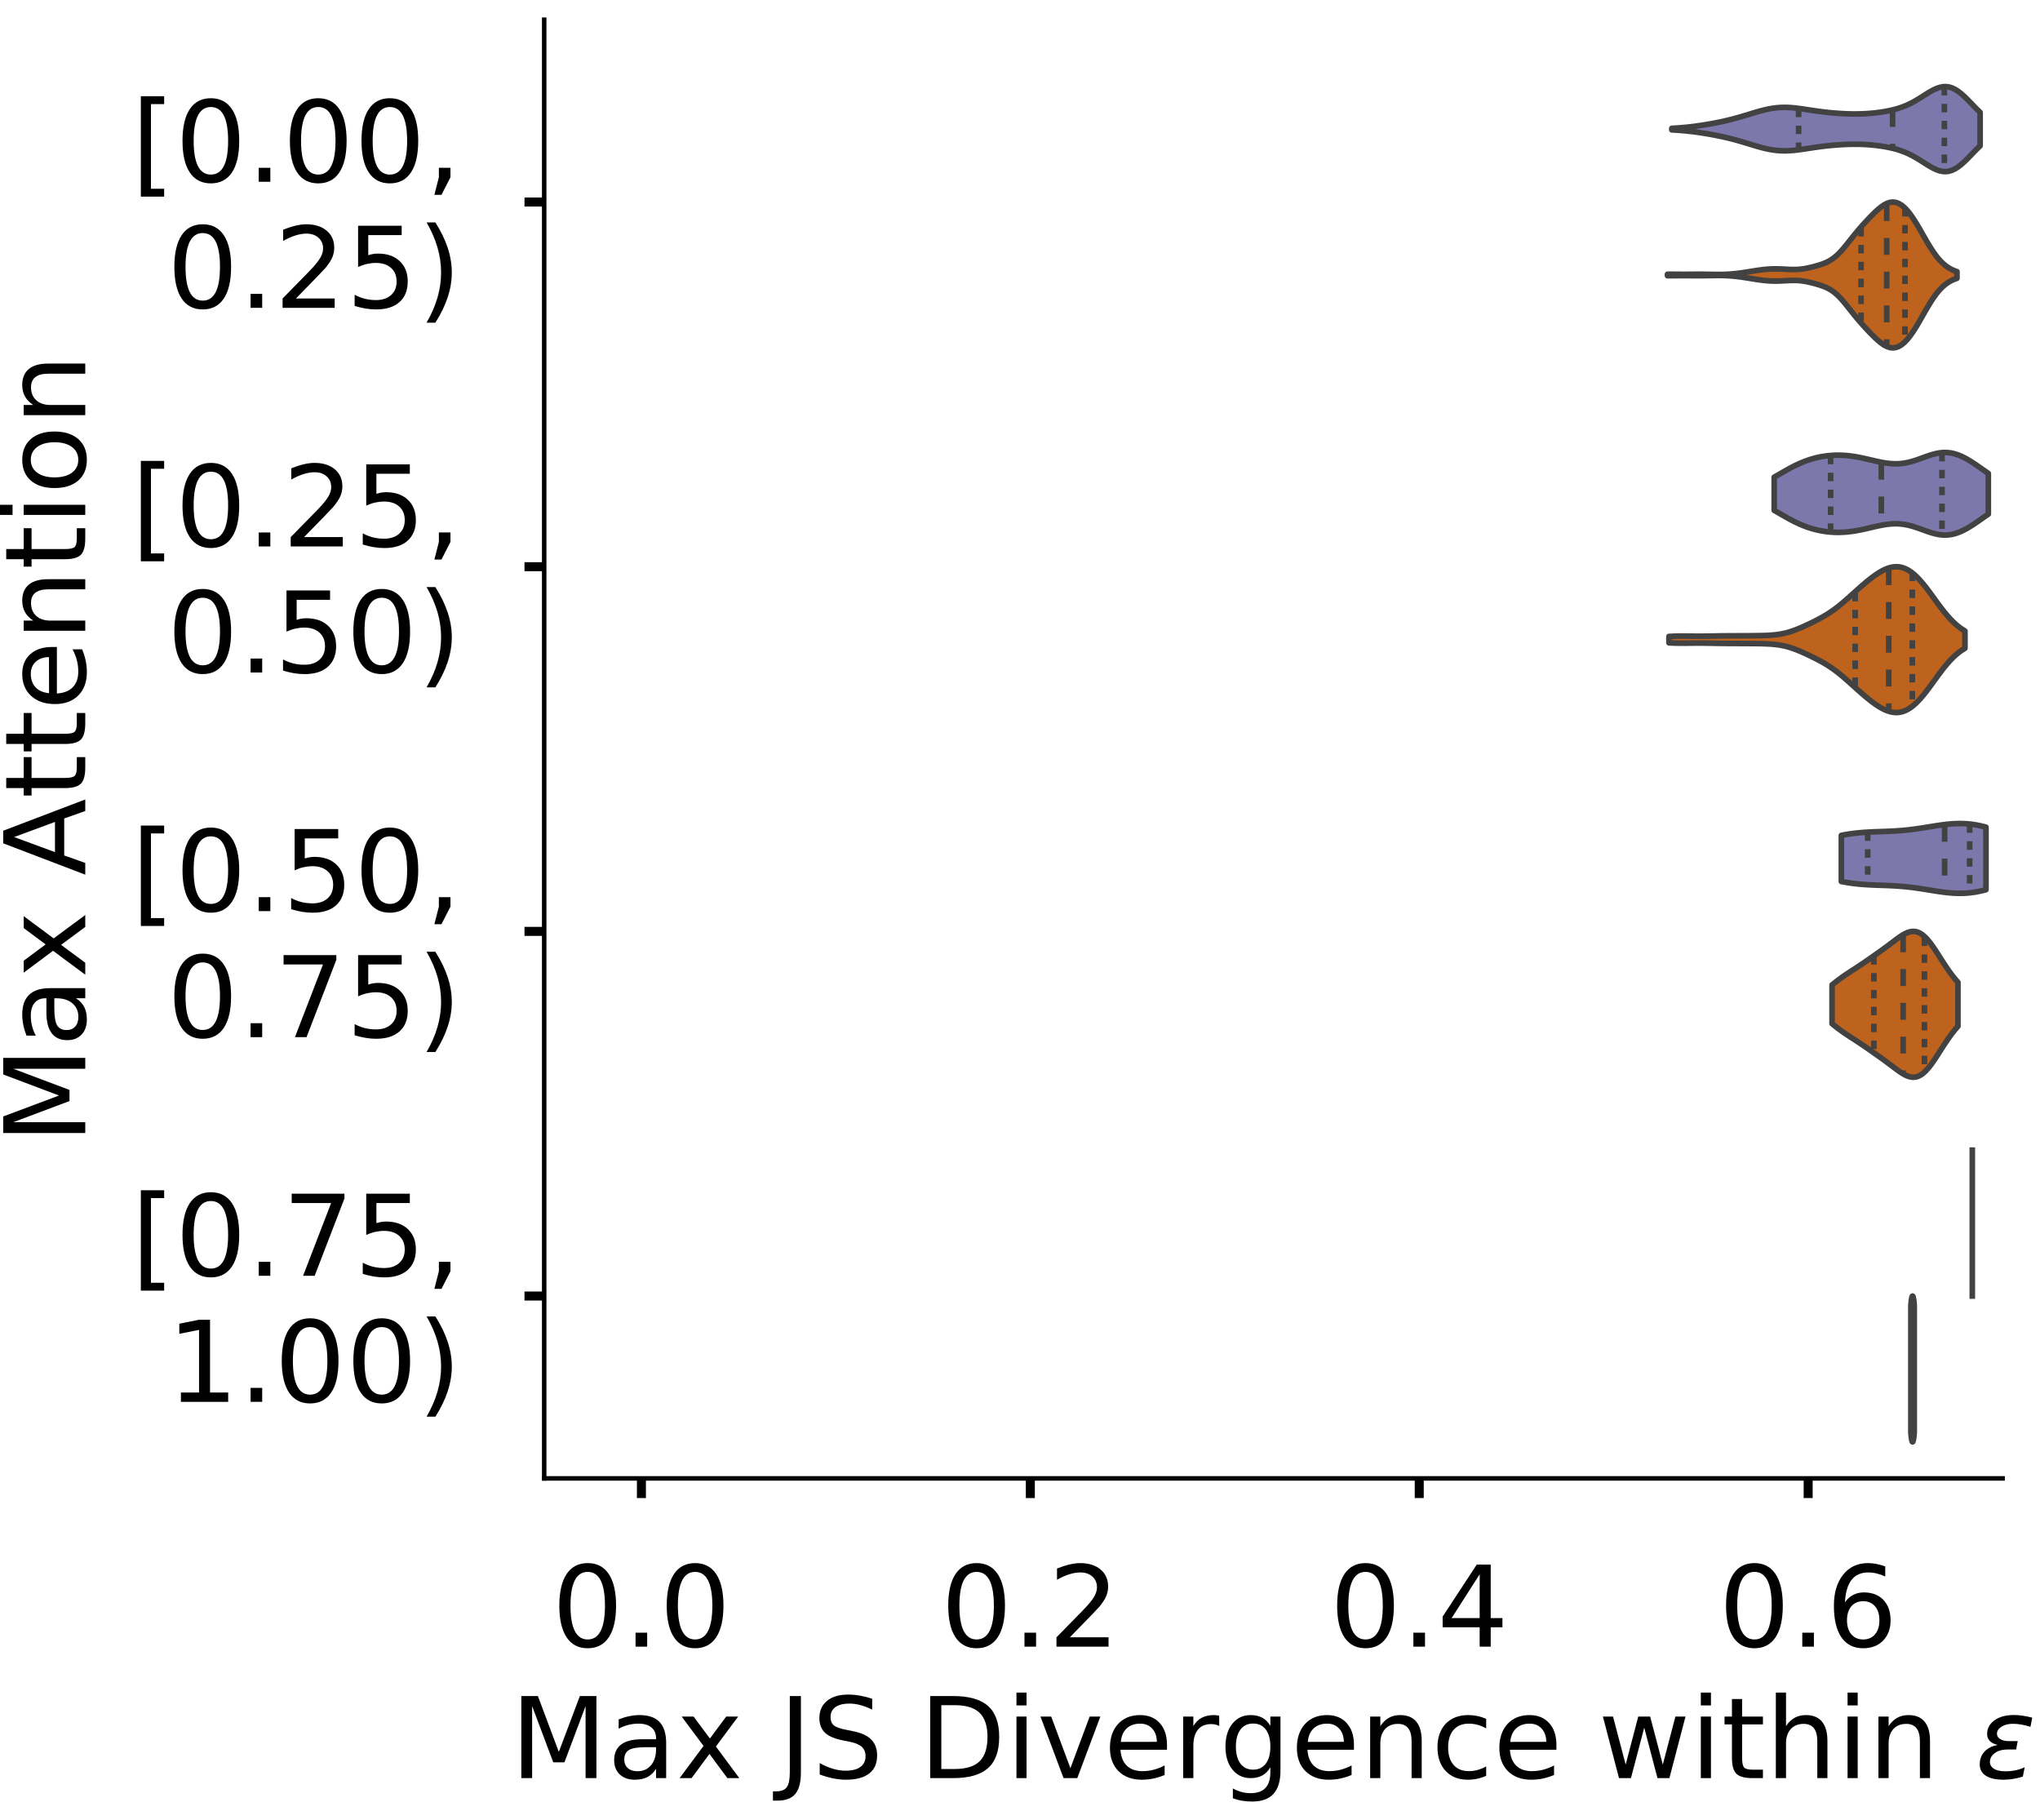 <?xml version="1.0" encoding="utf-8" standalone="no"?>
<!DOCTYPE svg PUBLIC "-//W3C//DTD SVG 1.1//EN"
  "http://www.w3.org/Graphics/SVG/1.1/DTD/svg11.dtd">
<!-- Created with matplotlib (https://matplotlib.org/) -->
<svg height="323.353pt" version="1.1" viewBox="0 0 362.497 323.353" width="362.497pt" xmlns="http://www.w3.org/2000/svg" xmlns:xlink="http://www.w3.org/1999/xlink">
 <defs>
  <style type="text/css">
*{stroke-linecap:butt;stroke-linejoin:round;}
  </style>
 </defs>
 <g id="figure_1">
  <g id="patch_1">
   <path d="M 0 323.353 
L 362.497 323.353 
L 362.497 -0 
L 0 -0 
z
" style="fill:#ffffff;"/>
  </g>
  <g id="axes_1">
   <g id="patch_2">
    <path d="M -273.813 262.653 
L -14.66 262.653 
L -14.66 3.5 
L -273.813 3.5 
z
" style="fill:#ffffff;"/>
   </g>
   <g id="patch_3">
    <path clip-path="url(#p2f77a32150)" d="M -262.034 262.653 
L -256.144 262.653 
L -256.144 262.653 
L -262.034 262.653 
z
" style="fill:#7570b3;opacity:0.6;stroke:#000000;stroke-linejoin:miter;stroke-width:0.5;"/>
   </g>
   <g id="patch_4">
    <path clip-path="url(#p2f77a32150)" d="M -256.144 262.653 
L -250.254 262.653 
L -250.254 262.653 
L -256.144 262.653 
z
" style="fill:#7570b3;opacity:0.6;stroke:#000000;stroke-linejoin:miter;stroke-width:0.5;"/>
   </g>
   <g id="patch_5">
    <path clip-path="url(#p2f77a32150)" d="M -250.254 262.653 
L -244.364 262.653 
L -244.364 262.653 
L -250.254 262.653 
z
" style="fill:#7570b3;opacity:0.6;stroke:#000000;stroke-linejoin:miter;stroke-width:0.5;"/>
   </g>
   <g id="patch_6">
    <path clip-path="url(#p2f77a32150)" d="M -244.364 262.653 
L -238.474 262.653 
L -238.474 262.653 
L -244.364 262.653 
z
" style="fill:#7570b3;opacity:0.6;stroke:#000000;stroke-linejoin:miter;stroke-width:0.5;"/>
   </g>
   <g id="patch_7">
    <path clip-path="url(#p2f77a32150)" d="M -238.474 262.653 
L -232.584 262.653 
L -232.584 262.653 
L -238.474 262.653 
z
" style="fill:#7570b3;opacity:0.6;stroke:#000000;stroke-linejoin:miter;stroke-width:0.5;"/>
   </g>
   <g id="patch_8">
    <path clip-path="url(#p2f77a32150)" d="M -232.584 262.653 
L -226.695 262.653 
L -226.695 262.653 
L -232.584 262.653 
z
" style="fill:#7570b3;opacity:0.6;stroke:#000000;stroke-linejoin:miter;stroke-width:0.5;"/>
   </g>
   <g id="patch_9">
    <path clip-path="url(#p2f77a32150)" d="M -226.695 262.653 
L -220.805 262.653 
L -220.805 262.653 
L -226.695 262.653 
z
" style="fill:#7570b3;opacity:0.6;stroke:#000000;stroke-linejoin:miter;stroke-width:0.5;"/>
   </g>
   <g id="patch_10">
    <path clip-path="url(#p2f77a32150)" d="M -220.805 262.653 
L -214.915 262.653 
L -214.915 262.653 
L -220.805 262.653 
z
" style="fill:#7570b3;opacity:0.6;stroke:#000000;stroke-linejoin:miter;stroke-width:0.5;"/>
   </g>
   <g id="patch_11">
    <path clip-path="url(#p2f77a32150)" d="M -214.915 262.653 
L -209.025 262.653 
L -209.025 262.653 
L -214.915 262.653 
z
" style="fill:#7570b3;opacity:0.6;stroke:#000000;stroke-linejoin:miter;stroke-width:0.5;"/>
   </g>
   <g id="patch_12">
    <path clip-path="url(#p2f77a32150)" d="M -209.025 262.653 
L -203.135 262.653 
L -203.135 262.653 
L -209.025 262.653 
z
" style="fill:#7570b3;opacity:0.6;stroke:#000000;stroke-linejoin:miter;stroke-width:0.5;"/>
   </g>
   <g id="patch_13">
    <path clip-path="url(#p2f77a32150)" d="M -203.135 262.653 
L -197.245 262.653 
L -197.245 262.653 
L -203.135 262.653 
z
" style="fill:#7570b3;opacity:0.6;stroke:#000000;stroke-linejoin:miter;stroke-width:0.5;"/>
   </g>
   <g id="patch_14">
    <path clip-path="url(#p2f77a32150)" d="M -197.245 262.653 
L -191.355 262.653 
L -191.355 262.653 
L -197.245 262.653 
z
" style="fill:#7570b3;opacity:0.6;stroke:#000000;stroke-linejoin:miter;stroke-width:0.5;"/>
   </g>
   <g id="patch_15">
    <path clip-path="url(#p2f77a32150)" d="M -191.355 262.653 
L -185.466 262.653 
L -185.466 262.653 
L -191.355 262.653 
z
" style="fill:#7570b3;opacity:0.6;stroke:#000000;stroke-linejoin:miter;stroke-width:0.5;"/>
   </g>
   <g id="patch_16">
    <path clip-path="url(#p2f77a32150)" d="M -185.466 262.653 
L -179.576 262.653 
L -179.576 262.653 
L -185.466 262.653 
z
" style="fill:#7570b3;opacity:0.6;stroke:#000000;stroke-linejoin:miter;stroke-width:0.5;"/>
   </g>
   <g id="patch_17">
    <path clip-path="url(#p2f77a32150)" d="M -179.576 262.653 
L -173.686 262.653 
L -173.686 262.653 
L -179.576 262.653 
z
" style="fill:#7570b3;opacity:0.6;stroke:#000000;stroke-linejoin:miter;stroke-width:0.5;"/>
   </g>
   <g id="patch_18">
    <path clip-path="url(#p2f77a32150)" d="M -173.686 262.653 
L -167.796 262.653 
L -167.796 262.653 
L -173.686 262.653 
z
" style="fill:#7570b3;opacity:0.6;stroke:#000000;stroke-linejoin:miter;stroke-width:0.5;"/>
   </g>
   <g id="patch_19">
    <path clip-path="url(#p2f77a32150)" d="M -167.796 262.653 
L -161.906 262.653 
L -161.906 262.653 
L -167.796 262.653 
z
" style="fill:#7570b3;opacity:0.6;stroke:#000000;stroke-linejoin:miter;stroke-width:0.5;"/>
   </g>
   <g id="patch_20">
    <path clip-path="url(#p2f77a32150)" d="M -161.906 262.653 
L -156.016 262.653 
L -156.016 262.653 
L -161.906 262.653 
z
" style="fill:#7570b3;opacity:0.6;stroke:#000000;stroke-linejoin:miter;stroke-width:0.5;"/>
   </g>
   <g id="patch_21">
    <path clip-path="url(#p2f77a32150)" d="M -156.016 262.653 
L -150.127 262.653 
L -150.127 262.653 
L -156.016 262.653 
z
" style="fill:#7570b3;opacity:0.6;stroke:#000000;stroke-linejoin:miter;stroke-width:0.5;"/>
   </g>
   <g id="patch_22">
    <path clip-path="url(#p2f77a32150)" d="M -150.127 262.653 
L -144.237 262.653 
L -144.237 262.653 
L -150.127 262.653 
z
" style="fill:#7570b3;opacity:0.6;stroke:#000000;stroke-linejoin:miter;stroke-width:0.5;"/>
   </g>
   <g id="patch_23">
    <path clip-path="url(#p2f77a32150)" d="M -144.237 262.653 
L -138.347 262.653 
L -138.347 262.653 
L -144.237 262.653 
z
" style="fill:#7570b3;opacity:0.6;stroke:#000000;stroke-linejoin:miter;stroke-width:0.5;"/>
   </g>
   <g id="patch_24">
    <path clip-path="url(#p2f77a32150)" d="M -138.347 262.653 
L -132.457 262.653 
L -132.457 262.653 
L -138.347 262.653 
z
" style="fill:#7570b3;opacity:0.6;stroke:#000000;stroke-linejoin:miter;stroke-width:0.5;"/>
   </g>
   <g id="patch_25">
    <path clip-path="url(#p2f77a32150)" d="M -132.457 262.653 
L -126.567 262.653 
L -126.567 262.653 
L -132.457 262.653 
z
" style="fill:#7570b3;opacity:0.6;stroke:#000000;stroke-linejoin:miter;stroke-width:0.5;"/>
   </g>
   <g id="patch_26">
    <path clip-path="url(#p2f77a32150)" d="M -126.567 262.653 
L -120.677 262.653 
L -120.677 262.653 
L -126.567 262.653 
z
" style="fill:#7570b3;opacity:0.6;stroke:#000000;stroke-linejoin:miter;stroke-width:0.5;"/>
   </g>
   <g id="patch_27">
    <path clip-path="url(#p2f77a32150)" d="M -120.677 262.653 
L -114.787 262.653 
L -114.787 262.653 
L -120.677 262.653 
z
" style="fill:#7570b3;opacity:0.6;stroke:#000000;stroke-linejoin:miter;stroke-width:0.5;"/>
   </g>
   <g id="patch_28">
    <path clip-path="url(#p2f77a32150)" d="M -114.787 262.653 
L -108.898 262.653 
L -108.898 262.653 
L -114.787 262.653 
z
" style="fill:#7570b3;opacity:0.6;stroke:#000000;stroke-linejoin:miter;stroke-width:0.5;"/>
   </g>
   <g id="patch_29">
    <path clip-path="url(#p2f77a32150)" d="M -108.898 262.653 
L -103.008 262.653 
L -103.008 262.653 
L -108.898 262.653 
z
" style="fill:#7570b3;opacity:0.6;stroke:#000000;stroke-linejoin:miter;stroke-width:0.5;"/>
   </g>
   <g id="patch_30">
    <path clip-path="url(#p2f77a32150)" d="M -103.008 262.653 
L -97.118 262.653 
L -97.118 262.653 
L -103.008 262.653 
z
" style="fill:#7570b3;opacity:0.6;stroke:#000000;stroke-linejoin:miter;stroke-width:0.5;"/>
   </g>
   <g id="patch_31">
    <path clip-path="url(#p2f77a32150)" d="M -97.118 262.653 
L -91.228 262.653 
L -91.228 262.653 
L -97.118 262.653 
z
" style="fill:#7570b3;opacity:0.6;stroke:#000000;stroke-linejoin:miter;stroke-width:0.5;"/>
   </g>
   <g id="patch_32">
    <path clip-path="url(#p2f77a32150)" d="M -91.228 262.653 
L -85.338 262.653 
L -85.338 262.653 
L -91.228 262.653 
z
" style="fill:#7570b3;opacity:0.6;stroke:#000000;stroke-linejoin:miter;stroke-width:0.5;"/>
   </g>
   <g id="patch_33">
    <path clip-path="url(#p2f77a32150)" d="M -85.338 262.653 
L -79.448 262.653 
L -79.448 260.372 
L -85.338 260.372 
z
" style="fill:#7570b3;opacity:0.6;stroke:#000000;stroke-linejoin:miter;stroke-width:0.5;"/>
   </g>
   <g id="patch_34">
    <path clip-path="url(#p2f77a32150)" d="M -79.448 262.653 
L -73.558 262.653 
L -73.558 242.688 
L -79.448 242.688 
z
" style="fill:#7570b3;opacity:0.6;stroke:#000000;stroke-linejoin:miter;stroke-width:0.5;"/>
   </g>
   <g id="patch_35">
    <path clip-path="url(#p2f77a32150)" d="M -73.558 262.653 
L -67.669 262.653 
L -67.669 213.595 
L -73.558 213.595 
z
" style="fill:#7570b3;opacity:0.6;stroke:#000000;stroke-linejoin:miter;stroke-width:0.5;"/>
   </g>
   <g id="patch_36">
    <path clip-path="url(#p2f77a32150)" d="M -67.669 262.653 
L -61.779 262.653 
L -61.779 174.234 
L -67.669 174.234 
z
" style="fill:#7570b3;opacity:0.6;stroke:#000000;stroke-linejoin:miter;stroke-width:0.5;"/>
   </g>
   <g id="patch_37">
    <path clip-path="url(#p2f77a32150)" d="M -61.779 262.653 
L -55.889 262.653 
L -55.889 192.488 
L -61.779 192.488 
z
" style="fill:#7570b3;opacity:0.6;stroke:#000000;stroke-linejoin:miter;stroke-width:0.5;"/>
   </g>
   <g id="patch_38">
    <path clip-path="url(#p2f77a32150)" d="M -55.889 262.653 
L -49.999 262.653 
L -49.999 201.615 
L -55.889 201.615 
z
" style="fill:#7570b3;opacity:0.6;stroke:#000000;stroke-linejoin:miter;stroke-width:0.5;"/>
   </g>
   <g id="patch_39">
    <path clip-path="url(#p2f77a32150)" d="M -49.999 262.653 
L -44.109 262.653 
L -44.109 195.911 
L -49.999 195.911 
z
" style="fill:#7570b3;opacity:0.6;stroke:#000000;stroke-linejoin:miter;stroke-width:0.5;"/>
   </g>
   <g id="patch_40">
    <path clip-path="url(#p2f77a32150)" d="M -44.109 262.653 
L -38.219 262.653 
L -38.219 165.677 
L -44.109 165.677 
z
" style="fill:#7570b3;opacity:0.6;stroke:#000000;stroke-linejoin:miter;stroke-width:0.5;"/>
   </g>
   <g id="patch_41">
    <path clip-path="url(#p2f77a32150)" d="M -38.219 262.653 
L -32.33 262.653 
L -32.33 64.707 
L -38.219 64.707 
z
" style="fill:#7570b3;opacity:0.6;stroke:#000000;stroke-linejoin:miter;stroke-width:0.5;"/>
   </g>
   <g id="patch_42">
    <path clip-path="url(#p2f77a32150)" d="M -32.33 262.653 
L -26.44 262.653 
L -26.44 239.265 
L -32.33 239.265 
z
" style="fill:#7570b3;opacity:0.6;stroke:#000000;stroke-linejoin:miter;stroke-width:0.5;"/>
   </g>
   <g id="patch_43">
    <path clip-path="url(#p2f77a32150)" d="M -262.034 262.653 
L -256.144 262.653 
L -256.144 262.653 
L -262.034 262.653 
z
" style="fill:#d95f02;opacity:0.6;stroke:#000000;stroke-linejoin:miter;stroke-width:0.5;"/>
   </g>
   <g id="patch_44">
    <path clip-path="url(#p2f77a32150)" d="M -256.144 262.653 
L -250.254 262.653 
L -250.254 262.653 
L -256.144 262.653 
z
" style="fill:#d95f02;opacity:0.6;stroke:#000000;stroke-linejoin:miter;stroke-width:0.5;"/>
   </g>
   <g id="patch_45">
    <path clip-path="url(#p2f77a32150)" d="M -250.254 262.653 
L -244.364 262.653 
L -244.364 262.653 
L -250.254 262.653 
z
" style="fill:#d95f02;opacity:0.6;stroke:#000000;stroke-linejoin:miter;stroke-width:0.5;"/>
   </g>
   <g id="patch_46">
    <path clip-path="url(#p2f77a32150)" d="M -244.364 262.653 
L -238.474 262.653 
L -238.474 262.653 
L -244.364 262.653 
z
" style="fill:#d95f02;opacity:0.6;stroke:#000000;stroke-linejoin:miter;stroke-width:0.5;"/>
   </g>
   <g id="patch_47">
    <path clip-path="url(#p2f77a32150)" d="M -238.474 262.653 
L -232.584 262.653 
L -232.584 262.653 
L -238.474 262.653 
z
" style="fill:#d95f02;opacity:0.6;stroke:#000000;stroke-linejoin:miter;stroke-width:0.5;"/>
   </g>
   <g id="patch_48">
    <path clip-path="url(#p2f77a32150)" d="M -232.584 262.653 
L -226.695 262.653 
L -226.695 262.653 
L -232.584 262.653 
z
" style="fill:#d95f02;opacity:0.6;stroke:#000000;stroke-linejoin:miter;stroke-width:0.5;"/>
   </g>
   <g id="patch_49">
    <path clip-path="url(#p2f77a32150)" d="M -226.695 262.653 
L -220.805 262.653 
L -220.805 262.653 
L -226.695 262.653 
z
" style="fill:#d95f02;opacity:0.6;stroke:#000000;stroke-linejoin:miter;stroke-width:0.5;"/>
   </g>
   <g id="patch_50">
    <path clip-path="url(#p2f77a32150)" d="M -220.805 262.653 
L -214.915 262.653 
L -214.915 262.653 
L -220.805 262.653 
z
" style="fill:#d95f02;opacity:0.6;stroke:#000000;stroke-linejoin:miter;stroke-width:0.5;"/>
   </g>
   <g id="patch_51">
    <path clip-path="url(#p2f77a32150)" d="M -214.915 262.653 
L -209.025 262.653 
L -209.025 262.653 
L -214.915 262.653 
z
" style="fill:#d95f02;opacity:0.6;stroke:#000000;stroke-linejoin:miter;stroke-width:0.5;"/>
   </g>
   <g id="patch_52">
    <path clip-path="url(#p2f77a32150)" d="M -209.025 262.653 
L -203.135 262.653 
L -203.135 262.653 
L -209.025 262.653 
z
" style="fill:#d95f02;opacity:0.6;stroke:#000000;stroke-linejoin:miter;stroke-width:0.5;"/>
   </g>
   <g id="patch_53">
    <path clip-path="url(#p2f77a32150)" d="M -203.135 262.653 
L -197.245 262.653 
L -197.245 262.653 
L -203.135 262.653 
z
" style="fill:#d95f02;opacity:0.6;stroke:#000000;stroke-linejoin:miter;stroke-width:0.5;"/>
   </g>
   <g id="patch_54">
    <path clip-path="url(#p2f77a32150)" d="M -197.245 262.653 
L -191.355 262.653 
L -191.355 262.653 
L -197.245 262.653 
z
" style="fill:#d95f02;opacity:0.6;stroke:#000000;stroke-linejoin:miter;stroke-width:0.5;"/>
   </g>
   <g id="patch_55">
    <path clip-path="url(#p2f77a32150)" d="M -191.355 262.653 
L -185.466 262.653 
L -185.466 262.653 
L -191.355 262.653 
z
" style="fill:#d95f02;opacity:0.6;stroke:#000000;stroke-linejoin:miter;stroke-width:0.5;"/>
   </g>
   <g id="patch_56">
    <path clip-path="url(#p2f77a32150)" d="M -185.466 262.653 
L -179.576 262.653 
L -179.576 262.653 
L -185.466 262.653 
z
" style="fill:#d95f02;opacity:0.6;stroke:#000000;stroke-linejoin:miter;stroke-width:0.5;"/>
   </g>
   <g id="patch_57">
    <path clip-path="url(#p2f77a32150)" d="M -179.576 262.653 
L -173.686 262.653 
L -173.686 262.653 
L -179.576 262.653 
z
" style="fill:#d95f02;opacity:0.6;stroke:#000000;stroke-linejoin:miter;stroke-width:0.5;"/>
   </g>
   <g id="patch_58">
    <path clip-path="url(#p2f77a32150)" d="M -173.686 262.653 
L -167.796 262.653 
L -167.796 262.653 
L -173.686 262.653 
z
" style="fill:#d95f02;opacity:0.6;stroke:#000000;stroke-linejoin:miter;stroke-width:0.5;"/>
   </g>
   <g id="patch_59">
    <path clip-path="url(#p2f77a32150)" d="M -167.796 262.653 
L -161.906 262.653 
L -161.906 262.653 
L -167.796 262.653 
z
" style="fill:#d95f02;opacity:0.6;stroke:#000000;stroke-linejoin:miter;stroke-width:0.5;"/>
   </g>
   <g id="patch_60">
    <path clip-path="url(#p2f77a32150)" d="M -161.906 262.653 
L -156.016 262.653 
L -156.016 262.653 
L -161.906 262.653 
z
" style="fill:#d95f02;opacity:0.6;stroke:#000000;stroke-linejoin:miter;stroke-width:0.5;"/>
   </g>
   <g id="patch_61">
    <path clip-path="url(#p2f77a32150)" d="M -156.016 262.653 
L -150.127 262.653 
L -150.127 262.653 
L -156.016 262.653 
z
" style="fill:#d95f02;opacity:0.6;stroke:#000000;stroke-linejoin:miter;stroke-width:0.5;"/>
   </g>
   <g id="patch_62">
    <path clip-path="url(#p2f77a32150)" d="M -150.127 262.653 
L -144.237 262.653 
L -144.237 262.653 
L -150.127 262.653 
z
" style="fill:#d95f02;opacity:0.6;stroke:#000000;stroke-linejoin:miter;stroke-width:0.5;"/>
   </g>
   <g id="patch_63">
    <path clip-path="url(#p2f77a32150)" d="M -144.237 262.653 
L -138.347 262.653 
L -138.347 262.653 
L -144.237 262.653 
z
" style="fill:#d95f02;opacity:0.6;stroke:#000000;stroke-linejoin:miter;stroke-width:0.5;"/>
   </g>
   <g id="patch_64">
    <path clip-path="url(#p2f77a32150)" d="M -138.347 262.653 
L -132.457 262.653 
L -132.457 262.653 
L -138.347 262.653 
z
" style="fill:#d95f02;opacity:0.6;stroke:#000000;stroke-linejoin:miter;stroke-width:0.5;"/>
   </g>
   <g id="patch_65">
    <path clip-path="url(#p2f77a32150)" d="M -132.457 262.653 
L -126.567 262.653 
L -126.567 262.653 
L -132.457 262.653 
z
" style="fill:#d95f02;opacity:0.6;stroke:#000000;stroke-linejoin:miter;stroke-width:0.5;"/>
   </g>
   <g id="patch_66">
    <path clip-path="url(#p2f77a32150)" d="M -126.567 262.653 
L -120.677 262.653 
L -120.677 262.653 
L -126.567 262.653 
z
" style="fill:#d95f02;opacity:0.6;stroke:#000000;stroke-linejoin:miter;stroke-width:0.5;"/>
   </g>
   <g id="patch_67">
    <path clip-path="url(#p2f77a32150)" d="M -120.677 262.653 
L -114.787 262.653 
L -114.787 262.653 
L -120.677 262.653 
z
" style="fill:#d95f02;opacity:0.6;stroke:#000000;stroke-linejoin:miter;stroke-width:0.5;"/>
   </g>
   <g id="patch_68">
    <path clip-path="url(#p2f77a32150)" d="M -114.787 262.653 
L -108.898 262.653 
L -108.898 262.653 
L -114.787 262.653 
z
" style="fill:#d95f02;opacity:0.6;stroke:#000000;stroke-linejoin:miter;stroke-width:0.5;"/>
   </g>
   <g id="patch_69">
    <path clip-path="url(#p2f77a32150)" d="M -108.898 262.653 
L -103.008 262.653 
L -103.008 262.653 
L -108.898 262.653 
z
" style="fill:#d95f02;opacity:0.6;stroke:#000000;stroke-linejoin:miter;stroke-width:0.5;"/>
   </g>
   <g id="patch_70">
    <path clip-path="url(#p2f77a32150)" d="M -103.008 262.653 
L -97.118 262.653 
L -97.118 262.653 
L -103.008 262.653 
z
" style="fill:#d95f02;opacity:0.6;stroke:#000000;stroke-linejoin:miter;stroke-width:0.5;"/>
   </g>
   <g id="patch_71">
    <path clip-path="url(#p2f77a32150)" d="M -97.118 262.653 
L -91.228 262.653 
L -91.228 262.653 
L -97.118 262.653 
z
" style="fill:#d95f02;opacity:0.6;stroke:#000000;stroke-linejoin:miter;stroke-width:0.5;"/>
   </g>
   <g id="patch_72">
    <path clip-path="url(#p2f77a32150)" d="M -91.228 262.653 
L -85.338 262.653 
L -85.338 262.653 
L -91.228 262.653 
z
" style="fill:#d95f02;opacity:0.6;stroke:#000000;stroke-linejoin:miter;stroke-width:0.5;"/>
   </g>
   <g id="patch_73">
    <path clip-path="url(#p2f77a32150)" d="M -85.338 262.653 
L -79.448 262.653 
L -79.448 256.365 
L -85.338 256.365 
z
" style="fill:#d95f02;opacity:0.6;stroke:#000000;stroke-linejoin:miter;stroke-width:0.5;"/>
   </g>
   <g id="patch_74">
    <path clip-path="url(#p2f77a32150)" d="M -79.448 262.653 
L -73.558 262.653 
L -73.558 256.365 
L -79.448 256.365 
z
" style="fill:#d95f02;opacity:0.6;stroke:#000000;stroke-linejoin:miter;stroke-width:0.5;"/>
   </g>
   <g id="patch_75">
    <path clip-path="url(#p2f77a32150)" d="M -73.558 262.653 
L -67.669 262.653 
L -67.669 253.221 
L -73.558 253.221 
z
" style="fill:#d95f02;opacity:0.6;stroke:#000000;stroke-linejoin:miter;stroke-width:0.5;"/>
   </g>
   <g id="patch_76">
    <path clip-path="url(#p2f77a32150)" d="M -67.669 262.653 
L -61.779 262.653 
L -61.779 245.361 
L -67.669 245.361 
z
" style="fill:#d95f02;opacity:0.6;stroke:#000000;stroke-linejoin:miter;stroke-width:0.5;"/>
   </g>
   <g id="patch_77">
    <path clip-path="url(#p2f77a32150)" d="M -61.779 262.653 
L -55.889 262.653 
L -55.889 223.352 
L -61.779 223.352 
z
" style="fill:#d95f02;opacity:0.6;stroke:#000000;stroke-linejoin:miter;stroke-width:0.5;"/>
   </g>
   <g id="patch_78">
    <path clip-path="url(#p2f77a32150)" d="M -55.889 262.653 
L -49.999 262.653 
L -49.999 147.893 
L -55.889 147.893 
z
" style="fill:#d95f02;opacity:0.6;stroke:#000000;stroke-linejoin:miter;stroke-width:0.5;"/>
   </g>
   <g id="patch_79">
    <path clip-path="url(#p2f77a32150)" d="M -49.999 262.653 
L -44.109 262.653 
L -44.109 15.841 
L -49.999 15.841 
z
" style="fill:#d95f02;opacity:0.6;stroke:#000000;stroke-linejoin:miter;stroke-width:0.5;"/>
   </g>
   <g id="patch_80">
    <path clip-path="url(#p2f77a32150)" d="M -44.109 262.653 
L -38.219 262.653 
L -38.219 56.714 
L -44.109 56.714 
z
" style="fill:#d95f02;opacity:0.6;stroke:#000000;stroke-linejoin:miter;stroke-width:0.5;"/>
   </g>
   <g id="patch_81">
    <path clip-path="url(#p2f77a32150)" d="M -38.219 262.653 
L -32.33 262.653 
L -32.33 232.784 
L -38.219 232.784 
z
" style="fill:#d95f02;opacity:0.6;stroke:#000000;stroke-linejoin:miter;stroke-width:0.5;"/>
   </g>
   <g id="patch_82">
    <path clip-path="url(#p2f77a32150)" d="M -32.33 262.653 
L -26.44 262.653 
L -26.44 262.653 
L -32.33 262.653 
z
" style="fill:#d95f02;opacity:0.6;stroke:#000000;stroke-linejoin:miter;stroke-width:0.5;"/>
   </g>
   <g id="matplotlib.axis_1">
    <g id="xtick_1">
     <g id="line2d_1">
      <defs>
       <path d="M 0 0 
L 0 3.5 
" id="m682234e8d3" style="stroke:#000000;stroke-width:1.6;"/>
      </defs>
      <g/>
     </g>
     <g id="text_1">
      <!-- 0.0 -->
      <defs>
       <path d="M 31.781 66.406 
Q 24.172 66.406 20.328 58.906 
Q 16.5 51.422 16.5 36.375 
Q 16.5 21.391 20.328 13.891 
Q 24.172 6.391 31.781 6.391 
Q 39.453 6.391 43.281 13.891 
Q 47.125 21.391 47.125 36.375 
Q 47.125 51.422 43.281 58.906 
Q 39.453 66.406 31.781 66.406 
z
M 31.781 74.219 
Q 44.047 74.219 50.516 64.516 
Q 56.984 54.828 56.984 36.375 
Q 56.984 17.969 50.516 8.266 
Q 44.047 -1.422 31.781 -1.422 
Q 19.531 -1.422 13.062 8.266 
Q 6.594 17.969 6.594 36.375 
Q 6.594 54.828 13.062 64.516 
Q 19.531 74.219 31.781 74.219 
z
" id="DejaVuSans-48"/>
       <path d="M 10.688 12.406 
L 21 12.406 
L 21 0 
L 10.688 0 
z
" id="DejaVuSans-46"/>
      </defs>
      <g transform="translate(-277.937 292.55)scale(0.2 -0.2)">
       <use xlink:href="#DejaVuSans-48"/>
       <use x="63.623" xlink:href="#DejaVuSans-46"/>
       <use x="95.41" xlink:href="#DejaVuSans-48"/>
      </g>
     </g>
    </g>
    <g id="xtick_2">
     <g id="line2d_2">
      <g/>
     </g>
     <g id="text_2">
      <!-- 0.2 -->
      <defs>
       <path d="M 19.188 8.297 
L 53.609 8.297 
L 53.609 0 
L 7.328 0 
L 7.328 8.297 
Q 12.938 14.109 22.625 23.891 
Q 32.328 33.688 34.812 36.531 
Q 39.547 41.844 41.422 45.531 
Q 43.312 49.219 43.312 52.781 
Q 43.312 58.594 39.234 62.25 
Q 35.156 65.922 28.609 65.922 
Q 23.969 65.922 18.812 64.312 
Q 13.672 62.703 7.812 59.422 
L 7.812 69.391 
Q 13.766 71.781 18.938 73 
Q 24.125 74.219 28.422 74.219 
Q 39.75 74.219 46.484 68.547 
Q 53.219 62.891 53.219 53.422 
Q 53.219 48.922 51.531 44.891 
Q 49.859 40.875 45.406 35.406 
Q 44.188 33.984 37.641 27.219 
Q 31.109 20.453 19.188 8.297 
z
" id="DejaVuSans-50"/>
      </defs>
      <g transform="translate(-210.624 292.55)scale(0.2 -0.2)">
       <use xlink:href="#DejaVuSans-48"/>
       <use x="63.623" xlink:href="#DejaVuSans-46"/>
       <use x="95.41" xlink:href="#DejaVuSans-50"/>
      </g>
     </g>
    </g>
    <g id="xtick_3">
     <g id="line2d_3">
      <g/>
     </g>
     <g id="text_3">
      <!-- 0.4 -->
      <defs>
       <path d="M 37.797 64.312 
L 12.891 25.391 
L 37.797 25.391 
z
M 35.203 72.906 
L 47.609 72.906 
L 47.609 25.391 
L 58.016 25.391 
L 58.016 17.188 
L 47.609 17.188 
L 47.609 0 
L 37.797 0 
L 37.797 17.188 
L 4.891 17.188 
L 4.891 26.703 
z
" id="DejaVuSans-52"/>
      </defs>
      <g transform="translate(-143.312 292.55)scale(0.2 -0.2)">
       <use xlink:href="#DejaVuSans-48"/>
       <use x="63.623" xlink:href="#DejaVuSans-46"/>
       <use x="95.41" xlink:href="#DejaVuSans-52"/>
      </g>
     </g>
    </g>
    <g id="xtick_4">
     <g id="line2d_4">
      <g/>
     </g>
     <g id="text_4">
      <!-- 0.6 -->
      <defs>
       <path d="M 33.016 40.375 
Q 26.375 40.375 22.484 35.828 
Q 18.609 31.297 18.609 23.391 
Q 18.609 15.531 22.484 10.953 
Q 26.375 6.391 33.016 6.391 
Q 39.656 6.391 43.531 10.953 
Q 47.406 15.531 47.406 23.391 
Q 47.406 31.297 43.531 35.828 
Q 39.656 40.375 33.016 40.375 
z
M 52.594 71.297 
L 52.594 62.312 
Q 48.875 64.062 45.094 64.984 
Q 41.312 65.922 37.594 65.922 
Q 27.828 65.922 22.672 59.328 
Q 17.531 52.734 16.797 39.406 
Q 19.672 43.656 24.016 45.922 
Q 28.375 48.188 33.594 48.188 
Q 44.578 48.188 50.953 41.516 
Q 57.328 34.859 57.328 23.391 
Q 57.328 12.156 50.688 5.359 
Q 44.047 -1.422 33.016 -1.422 
Q 20.359 -1.422 13.672 8.266 
Q 6.984 17.969 6.984 36.375 
Q 6.984 53.656 15.188 63.938 
Q 23.391 74.219 37.203 74.219 
Q 40.922 74.219 44.703 73.484 
Q 48.484 72.75 52.594 71.297 
z
" id="DejaVuSans-54"/>
      </defs>
      <g transform="translate(-75.999 292.55)scale(0.2 -0.2)">
       <use xlink:href="#DejaVuSans-48"/>
       <use x="63.623" xlink:href="#DejaVuSans-46"/>
       <use x="95.41" xlink:href="#DejaVuSans-54"/>
      </g>
     </g>
    </g>
    <g id="text_5">
     <!--   -->
     <defs>
      <path id="DejaVuSans-32"/>
     </defs>
     <g transform="translate(-147.415 315.906)scale(0.2 -0.2)">
      <use xlink:href="#DejaVuSans-32"/>
     </g>
    </g>
   </g>
   <g id="matplotlib.axis_2">
    <g id="ytick_1">
     <g id="line2d_5">
      <defs>
       <path d="M 0 0 
L -3.5 0 
" id="mb54130f224" style="stroke:#000000;stroke-width:1.6;"/>
      </defs>
      <g/>
     </g>
     <g id="text_6">
      <!-- 0.0 -->
      <g transform="translate(-320.32 270.252)scale(0.2 -0.2)">
       <use xlink:href="#DejaVuSans-48"/>
       <use x="63.623" xlink:href="#DejaVuSans-46"/>
       <use x="95.41" xlink:href="#DejaVuSans-48"/>
      </g>
     </g>
    </g>
    <g id="ytick_2">
     <g id="line2d_6">
      <g/>
     </g>
     <g id="text_7">
      <!-- 0.1 -->
      <defs>
       <path d="M 12.406 8.297 
L 28.516 8.297 
L 28.516 63.922 
L 10.984 60.406 
L 10.984 69.391 
L 28.422 72.906 
L 38.281 72.906 
L 38.281 8.297 
L 54.391 8.297 
L 54.391 0 
L 12.406 0 
z
" id="DejaVuSans-49"/>
      </defs>
      <g transform="translate(-320.32 202.653)scale(0.2 -0.2)">
       <use xlink:href="#DejaVuSans-48"/>
       <use x="63.623" xlink:href="#DejaVuSans-46"/>
       <use x="95.41" xlink:href="#DejaVuSans-49"/>
      </g>
     </g>
    </g>
    <g id="ytick_3">
     <g id="line2d_7">
      <g/>
     </g>
     <g id="text_8">
      <!-- 0.2 -->
      <g transform="translate(-320.32 135.055)scale(0.2 -0.2)">
       <use xlink:href="#DejaVuSans-48"/>
       <use x="63.623" xlink:href="#DejaVuSans-46"/>
       <use x="95.41" xlink:href="#DejaVuSans-50"/>
      </g>
     </g>
    </g>
    <g id="ytick_4">
     <g id="line2d_8">
      <g/>
     </g>
     <g id="text_9">
      <!-- 0.3 -->
      <defs>
       <path d="M 40.578 39.312 
Q 47.656 37.797 51.625 33 
Q 55.609 28.219 55.609 21.188 
Q 55.609 10.406 48.188 4.484 
Q 40.766 -1.422 27.094 -1.422 
Q 22.516 -1.422 17.656 -0.516 
Q 12.797 0.391 7.625 2.203 
L 7.625 11.719 
Q 11.719 9.328 16.594 8.109 
Q 21.484 6.891 26.812 6.891 
Q 36.078 6.891 40.938 10.547 
Q 45.797 14.203 45.797 21.188 
Q 45.797 27.641 41.281 31.266 
Q 36.766 34.906 28.719 34.906 
L 20.219 34.906 
L 20.219 43.016 
L 29.109 43.016 
Q 36.375 43.016 40.234 45.922 
Q 44.094 48.828 44.094 54.297 
Q 44.094 59.906 40.109 62.906 
Q 36.141 65.922 28.719 65.922 
Q 24.656 65.922 20.016 65.031 
Q 15.375 64.156 9.812 62.312 
L 9.812 71.094 
Q 15.438 72.656 20.344 73.438 
Q 25.25 74.219 29.594 74.219 
Q 40.828 74.219 47.359 69.109 
Q 53.906 64.016 53.906 55.328 
Q 53.906 49.266 50.438 45.094 
Q 46.969 40.922 40.578 39.312 
z
" id="DejaVuSans-51"/>
      </defs>
      <g transform="translate(-320.32 67.457)scale(0.2 -0.2)">
       <use xlink:href="#DejaVuSans-48"/>
       <use x="63.623" xlink:href="#DejaVuSans-46"/>
       <use x="95.41" xlink:href="#DejaVuSans-51"/>
      </g>
     </g>
    </g>
    <g id="text_10">
     <!--   -->
     <g transform="translate(-327.98 135.873)rotate(-90)scale(0.176 -0.176)">
      <use xlink:href="#DejaVuSans-32"/>
     </g>
    </g>
   </g>
   <g id="patch_83">
    <path style="fill:none;stroke:#000000;stroke-linecap:square;stroke-linejoin:miter;stroke-width:0.8;"/>
   </g>
   <g id="patch_84">
    <path style="fill:none;stroke:#000000;stroke-linecap:square;stroke-linejoin:miter;stroke-width:0.8;"/>
   </g>
  </g>
  <g id="axes_2">
   <g id="patch_85">
    <path d="M 96.7 262.653 
L 355.853 262.653 
L 355.853 3.5 
L 96.7 3.5 
z
" style="fill:#ffffff;"/>
   </g>
   <g id="PolyCollection_1">
    <defs>
     <path d="M 297.068 -300.279 
L 297.068 -300.555 
L 297.622 -300.586 
L 298.175 -300.622 
L 298.729 -300.664 
L 299.282 -300.711 
L 299.836 -300.766 
L 300.389 -300.826 
L 300.942 -300.893 
L 301.496 -300.966 
L 302.049 -301.044 
L 302.603 -301.128 
L 303.156 -301.218 
L 303.71 -301.312 
L 304.263 -301.412 
L 304.816 -301.517 
L 305.37 -301.627 
L 305.923 -301.742 
L 306.477 -301.864 
L 307.03 -301.994 
L 307.584 -302.13 
L 308.137 -302.274 
L 308.69 -302.425 
L 309.244 -302.582 
L 309.797 -302.746 
L 310.351 -302.913 
L 310.904 -303.082 
L 311.458 -303.251 
L 312.011 -303.416 
L 312.564 -303.575 
L 313.118 -303.725 
L 313.671 -303.861 
L 314.225 -303.982 
L 314.778 -304.085 
L 315.332 -304.167 
L 315.885 -304.227 
L 316.438 -304.264 
L 316.992 -304.279 
L 317.545 -304.272 
L 318.099 -304.246 
L 318.652 -304.202 
L 319.206 -304.144 
L 319.759 -304.074 
L 320.312 -303.997 
L 320.866 -303.915 
L 321.419 -303.83 
L 321.973 -303.747 
L 322.526 -303.665 
L 323.08 -303.587 
L 323.633 -303.514 
L 324.186 -303.447 
L 324.74 -303.385 
L 325.293 -303.329 
L 325.847 -303.279 
L 326.4 -303.235 
L 326.954 -303.196 
L 327.507 -303.164 
L 328.06 -303.139 
L 328.614 -303.12 
L 329.167 -303.109 
L 329.721 -303.107 
L 330.274 -303.113 
L 330.828 -303.128 
L 331.381 -303.153 
L 331.934 -303.187 
L 332.488 -303.231 
L 333.041 -303.285 
L 333.595 -303.349 
L 334.148 -303.423 
L 334.702 -303.508 
L 335.255 -303.605 
L 335.808 -303.716 
L 336.362 -303.842 
L 336.915 -303.987 
L 337.469 -304.153 
L 338.022 -304.343 
L 338.576 -304.56 
L 339.129 -304.805 
L 339.682 -305.079 
L 340.236 -305.381 
L 340.789 -305.706 
L 341.343 -306.048 
L 341.896 -306.4 
L 342.45 -306.749 
L 343.003 -307.082 
L 343.556 -307.384 
L 344.11 -307.639 
L 344.663 -307.831 
L 345.217 -307.945 
L 345.77 -307.972 
L 346.324 -307.902 
L 346.877 -307.733 
L 347.43 -307.467 
L 347.984 -307.111 
L 348.537 -306.677 
L 349.091 -306.18 
L 349.644 -305.637 
L 350.198 -305.069 
L 350.751 -304.493 
L 351.304 -303.928 
L 351.858 -303.39 
L 351.858 -297.444 
L 351.858 -297.444 
L 351.304 -296.906 
L 350.751 -296.341 
L 350.198 -295.765 
L 349.644 -295.196 
L 349.091 -294.654 
L 348.537 -294.156 
L 347.984 -293.722 
L 347.43 -293.366 
L 346.877 -293.101 
L 346.324 -292.932 
L 345.77 -292.862 
L 345.217 -292.888 
L 344.663 -293.003 
L 344.11 -293.195 
L 343.556 -293.449 
L 343.003 -293.751 
L 342.45 -294.085 
L 341.896 -294.434 
L 341.343 -294.785 
L 340.789 -295.128 
L 340.236 -295.453 
L 339.682 -295.754 
L 339.129 -296.028 
L 338.576 -296.273 
L 338.022 -296.49 
L 337.469 -296.68 
L 336.915 -296.847 
L 336.362 -296.991 
L 335.808 -297.118 
L 335.255 -297.228 
L 334.702 -297.325 
L 334.148 -297.41 
L 333.595 -297.485 
L 333.041 -297.548 
L 332.488 -297.602 
L 331.934 -297.647 
L 331.381 -297.681 
L 330.828 -297.706 
L 330.274 -297.721 
L 329.721 -297.727 
L 329.167 -297.724 
L 328.614 -297.713 
L 328.06 -297.695 
L 327.507 -297.669 
L 326.954 -297.637 
L 326.4 -297.599 
L 325.847 -297.555 
L 325.293 -297.505 
L 324.74 -297.449 
L 324.186 -297.387 
L 323.633 -297.319 
L 323.08 -297.246 
L 322.526 -297.169 
L 321.973 -297.087 
L 321.419 -297.003 
L 320.866 -296.919 
L 320.312 -296.837 
L 319.759 -296.759 
L 319.206 -296.69 
L 318.652 -296.632 
L 318.099 -296.588 
L 317.545 -296.561 
L 316.992 -296.555 
L 316.438 -296.57 
L 315.885 -296.607 
L 315.332 -296.667 
L 314.778 -296.749 
L 314.225 -296.852 
L 313.671 -296.972 
L 313.118 -297.109 
L 312.564 -297.258 
L 312.011 -297.417 
L 311.458 -297.583 
L 310.904 -297.752 
L 310.351 -297.921 
L 309.797 -298.088 
L 309.244 -298.251 
L 308.69 -298.409 
L 308.137 -298.56 
L 307.584 -298.704 
L 307.03 -298.84 
L 306.477 -298.969 
L 305.923 -299.091 
L 305.37 -299.207 
L 304.816 -299.317 
L 304.263 -299.422 
L 303.71 -299.521 
L 303.156 -299.616 
L 302.603 -299.705 
L 302.049 -299.789 
L 301.496 -299.868 
L 300.942 -299.941 
L 300.389 -300.008 
L 299.836 -300.068 
L 299.282 -300.122 
L 298.729 -300.17 
L 298.175 -300.212 
L 297.622 -300.248 
L 297.068 -300.279 
z
" id="mfc8e299951" style="stroke:#424242;"/>
    </defs>
    <g clip-path="url(#p8fade9de29)">
     <use style="fill:#7c78ab;stroke:#424242;" x="0" xlink:href="#mfc8e299951" y="323.353"/>
    </g>
   </g>
   <g id="PolyCollection_2">
    <defs>
     <path d="M 296.301 -274.37 
L 296.301 -274.633 
L 296.821 -274.634 
L 297.34 -274.632 
L 297.86 -274.629 
L 298.379 -274.624 
L 298.899 -274.621 
L 299.419 -274.621 
L 299.938 -274.622 
L 300.458 -274.626 
L 300.977 -274.631 
L 301.497 -274.634 
L 302.017 -274.635 
L 302.536 -274.633 
L 303.056 -274.627 
L 303.576 -274.618 
L 304.095 -274.609 
L 304.615 -274.6 
L 305.134 -274.595 
L 305.654 -274.595 
L 306.174 -274.603 
L 306.693 -274.621 
L 307.213 -274.648 
L 307.732 -274.686 
L 308.252 -274.734 
L 308.772 -274.791 
L 309.291 -274.857 
L 309.811 -274.931 
L 310.331 -275.01 
L 310.85 -275.093 
L 311.37 -275.177 
L 311.889 -275.26 
L 312.409 -275.339 
L 312.929 -275.411 
L 313.448 -275.474 
L 313.968 -275.524 
L 314.487 -275.56 
L 315.007 -275.581 
L 315.527 -275.587 
L 316.046 -275.579 
L 316.566 -275.56 
L 317.085 -275.534 
L 317.605 -275.506 
L 318.125 -275.484 
L 318.644 -275.473 
L 319.164 -275.48 
L 319.684 -275.508 
L 320.203 -275.562 
L 320.723 -275.639 
L 321.242 -275.738 
L 321.762 -275.855 
L 322.282 -275.986 
L 322.801 -276.128 
L 323.321 -276.284 
L 323.84 -276.458 
L 324.36 -276.661 
L 324.88 -276.906 
L 325.399 -277.207 
L 325.919 -277.575 
L 326.438 -278.017 
L 326.958 -278.532 
L 327.478 -279.109 
L 327.997 -279.732 
L 328.517 -280.382 
L 329.037 -281.039 
L 329.556 -281.687 
L 330.076 -282.316 
L 330.595 -282.922 
L 331.115 -283.506 
L 331.635 -284.072 
L 332.154 -284.622 
L 332.674 -285.154 
L 333.193 -285.664 
L 333.713 -286.141 
L 334.233 -286.569 
L 334.752 -286.932 
L 335.272 -287.211 
L 335.791 -287.391 
L 336.311 -287.459 
L 336.831 -287.407 
L 337.35 -287.229 
L 337.87 -286.926 
L 338.39 -286.5 
L 338.909 -285.959 
L 339.429 -285.311 
L 339.948 -284.57 
L 340.468 -283.752 
L 340.988 -282.879 
L 341.507 -281.973 
L 342.027 -281.06 
L 342.546 -280.166 
L 343.066 -279.314 
L 343.586 -278.524 
L 344.105 -277.811 
L 344.625 -277.185 
L 345.144 -276.647 
L 345.664 -276.195 
L 346.184 -275.824 
L 346.703 -275.524 
L 347.223 -275.286 
L 347.743 -275.097 
L 347.743 -273.906 
L 347.743 -273.906 
L 347.223 -273.717 
L 346.703 -273.479 
L 346.184 -273.179 
L 345.664 -272.808 
L 345.144 -272.356 
L 344.625 -271.818 
L 344.105 -271.192 
L 343.586 -270.479 
L 343.066 -269.689 
L 342.546 -268.837 
L 342.027 -267.943 
L 341.507 -267.03 
L 340.988 -266.124 
L 340.468 -265.251 
L 339.948 -264.433 
L 339.429 -263.692 
L 338.909 -263.044 
L 338.39 -262.503 
L 337.87 -262.077 
L 337.35 -261.774 
L 336.831 -261.596 
L 336.311 -261.544 
L 335.791 -261.612 
L 335.272 -261.792 
L 334.752 -262.071 
L 334.233 -262.434 
L 333.713 -262.862 
L 333.193 -263.339 
L 332.674 -263.849 
L 332.154 -264.381 
L 331.635 -264.931 
L 331.115 -265.497 
L 330.595 -266.081 
L 330.076 -266.687 
L 329.556 -267.316 
L 329.037 -267.964 
L 328.517 -268.621 
L 327.997 -269.271 
L 327.478 -269.894 
L 326.958 -270.471 
L 326.438 -270.986 
L 325.919 -271.428 
L 325.399 -271.796 
L 324.88 -272.097 
L 324.36 -272.342 
L 323.84 -272.545 
L 323.321 -272.719 
L 322.801 -272.875 
L 322.282 -273.017 
L 321.762 -273.148 
L 321.242 -273.265 
L 320.723 -273.364 
L 320.203 -273.441 
L 319.684 -273.495 
L 319.164 -273.523 
L 318.644 -273.53 
L 318.125 -273.519 
L 317.605 -273.497 
L 317.085 -273.469 
L 316.566 -273.443 
L 316.046 -273.424 
L 315.527 -273.416 
L 315.007 -273.422 
L 314.487 -273.443 
L 313.968 -273.479 
L 313.448 -273.529 
L 312.929 -273.592 
L 312.409 -273.664 
L 311.889 -273.743 
L 311.37 -273.826 
L 310.85 -273.91 
L 310.331 -273.993 
L 309.811 -274.072 
L 309.291 -274.146 
L 308.772 -274.212 
L 308.252 -274.269 
L 307.732 -274.317 
L 307.213 -274.355 
L 306.693 -274.382 
L 306.174 -274.4 
L 305.654 -274.408 
L 305.134 -274.408 
L 304.615 -274.403 
L 304.095 -274.394 
L 303.576 -274.385 
L 303.056 -274.376 
L 302.536 -274.37 
L 302.017 -274.368 
L 301.497 -274.369 
L 300.977 -274.372 
L 300.458 -274.377 
L 299.938 -274.381 
L 299.419 -274.382 
L 298.899 -274.382 
L 298.379 -274.379 
L 297.86 -274.374 
L 297.34 -274.371 
L 296.821 -274.369 
L 296.301 -274.37 
z
" id="m3337d71e78" style="stroke:#424242;"/>
    </defs>
    <g clip-path="url(#p8fade9de29)">
     <use style="fill:#be631d;stroke:#424242;" x="0" xlink:href="#m3337d71e78" y="323.353"/>
    </g>
   </g>
   <g id="PolyCollection_3">
    <defs>
     <path d="M 315.266 -232.681 
L 315.266 -238.576 
L 315.65 -238.796 
L 316.035 -239.018 
L 316.419 -239.24 
L 316.803 -239.462 
L 317.188 -239.682 
L 317.572 -239.898 
L 317.956 -240.109 
L 318.341 -240.314 
L 318.725 -240.512 
L 319.109 -240.702 
L 319.494 -240.884 
L 319.878 -241.057 
L 320.262 -241.22 
L 320.647 -241.373 
L 321.031 -241.516 
L 321.415 -241.648 
L 321.8 -241.771 
L 322.184 -241.883 
L 322.568 -241.985 
L 322.953 -242.077 
L 323.337 -242.16 
L 323.721 -242.233 
L 324.106 -242.296 
L 324.49 -242.35 
L 324.875 -242.395 
L 325.259 -242.431 
L 325.643 -242.458 
L 326.028 -242.476 
L 326.412 -242.485 
L 326.796 -242.486 
L 327.181 -242.477 
L 327.565 -242.46 
L 327.949 -242.435 
L 328.334 -242.401 
L 328.718 -242.359 
L 329.102 -242.309 
L 329.487 -242.252 
L 329.871 -242.188 
L 330.255 -242.118 
L 330.64 -242.042 
L 331.024 -241.961 
L 331.408 -241.877 
L 331.793 -241.789 
L 332.177 -241.7 
L 332.561 -241.61 
L 332.946 -241.521 
L 333.33 -241.433 
L 333.714 -241.349 
L 334.099 -241.269 
L 334.483 -241.196 
L 334.867 -241.129 
L 335.252 -241.072 
L 335.636 -241.025 
L 336.02 -240.989 
L 336.405 -240.966 
L 336.789 -240.956 
L 337.173 -240.961 
L 337.558 -240.981 
L 337.942 -241.017 
L 338.326 -241.068 
L 338.711 -241.134 
L 339.095 -241.215 
L 339.479 -241.309 
L 339.864 -241.416 
L 340.248 -241.534 
L 340.632 -241.661 
L 341.017 -241.795 
L 341.401 -241.934 
L 341.785 -242.074 
L 342.17 -242.212 
L 342.554 -242.347 
L 342.938 -242.476 
L 343.323 -242.594 
L 343.707 -242.7 
L 344.091 -242.791 
L 344.476 -242.865 
L 344.86 -242.92 
L 345.245 -242.954 
L 345.629 -242.965 
L 346.013 -242.953 
L 346.398 -242.917 
L 346.782 -242.857 
L 347.166 -242.772 
L 347.551 -242.664 
L 347.935 -242.534 
L 348.319 -242.382 
L 348.704 -242.209 
L 349.088 -242.018 
L 349.472 -241.81 
L 349.857 -241.587 
L 350.241 -241.351 
L 350.625 -241.104 
L 351.01 -240.848 
L 351.394 -240.586 
L 351.778 -240.319 
L 352.163 -240.049 
L 352.547 -239.779 
L 352.931 -239.51 
L 353.316 -239.244 
L 353.316 -232.013 
L 353.316 -232.013 
L 352.931 -231.747 
L 352.547 -231.478 
L 352.163 -231.208 
L 351.778 -230.938 
L 351.394 -230.671 
L 351.01 -230.409 
L 350.625 -230.153 
L 350.241 -229.906 
L 349.857 -229.67 
L 349.472 -229.447 
L 349.088 -229.239 
L 348.704 -229.048 
L 348.319 -228.875 
L 347.935 -228.723 
L 347.551 -228.593 
L 347.166 -228.485 
L 346.782 -228.4 
L 346.398 -228.34 
L 346.013 -228.304 
L 345.629 -228.292 
L 345.245 -228.303 
L 344.86 -228.337 
L 344.476 -228.392 
L 344.091 -228.466 
L 343.707 -228.557 
L 343.323 -228.663 
L 342.938 -228.781 
L 342.554 -228.91 
L 342.17 -229.045 
L 341.785 -229.183 
L 341.401 -229.323 
L 341.017 -229.462 
L 340.632 -229.596 
L 340.248 -229.723 
L 339.864 -229.841 
L 339.479 -229.948 
L 339.095 -230.042 
L 338.711 -230.123 
L 338.326 -230.189 
L 337.942 -230.24 
L 337.558 -230.276 
L 337.173 -230.296 
L 336.789 -230.301 
L 336.405 -230.291 
L 336.02 -230.268 
L 335.636 -230.232 
L 335.252 -230.185 
L 334.867 -230.128 
L 334.483 -230.061 
L 334.099 -229.988 
L 333.714 -229.908 
L 333.33 -229.824 
L 332.946 -229.736 
L 332.561 -229.647 
L 332.177 -229.557 
L 331.793 -229.468 
L 331.408 -229.38 
L 331.024 -229.296 
L 330.64 -229.215 
L 330.255 -229.139 
L 329.871 -229.069 
L 329.487 -229.005 
L 329.102 -228.948 
L 328.718 -228.898 
L 328.334 -228.856 
L 327.949 -228.822 
L 327.565 -228.797 
L 327.181 -228.78 
L 326.796 -228.771 
L 326.412 -228.772 
L 326.028 -228.781 
L 325.643 -228.799 
L 325.259 -228.826 
L 324.875 -228.862 
L 324.49 -228.907 
L 324.106 -228.961 
L 323.721 -229.024 
L 323.337 -229.097 
L 322.953 -229.18 
L 322.568 -229.272 
L 322.184 -229.374 
L 321.8 -229.486 
L 321.415 -229.609 
L 321.031 -229.741 
L 320.647 -229.884 
L 320.262 -230.037 
L 319.878 -230.2 
L 319.494 -230.373 
L 319.109 -230.555 
L 318.725 -230.745 
L 318.341 -230.943 
L 317.956 -231.148 
L 317.572 -231.359 
L 317.188 -231.575 
L 316.803 -231.795 
L 316.419 -232.017 
L 316.035 -232.239 
L 315.65 -232.461 
L 315.266 -232.681 
z
" id="mc7a4dd3e56" style="stroke:#424242;"/>
    </defs>
    <g clip-path="url(#p8fade9de29)">
     <use style="fill:#7c78ab;stroke:#424242;" x="0" xlink:href="#mc7a4dd3e56" y="323.353"/>
    </g>
   </g>
   <g id="PolyCollection_4">
    <defs>
     <path d="M 296.562 -209.148 
L 296.562 -210.278 
L 297.093 -210.307 
L 297.625 -210.327 
L 298.156 -210.34 
L 298.687 -210.345 
L 299.219 -210.346 
L 299.75 -210.342 
L 300.281 -210.337 
L 300.813 -210.331 
L 301.344 -210.327 
L 301.875 -210.325 
L 302.407 -210.327 
L 302.938 -210.331 
L 303.469 -210.338 
L 304.001 -210.347 
L 304.532 -210.357 
L 305.063 -210.367 
L 305.594 -210.376 
L 306.126 -210.383 
L 306.657 -210.388 
L 307.188 -210.392 
L 307.72 -210.395 
L 308.251 -210.396 
L 308.782 -210.398 
L 309.314 -210.399 
L 309.845 -210.402 
L 310.376 -210.404 
L 310.908 -210.408 
L 311.439 -210.413 
L 311.97 -210.418 
L 312.501 -210.426 
L 313.033 -210.436 
L 313.564 -210.45 
L 314.095 -210.471 
L 314.627 -210.5 
L 315.158 -210.542 
L 315.689 -210.6 
L 316.221 -210.676 
L 316.752 -210.773 
L 317.283 -210.893 
L 317.815 -211.036 
L 318.346 -211.202 
L 318.877 -211.388 
L 319.409 -211.594 
L 319.94 -211.814 
L 320.471 -212.047 
L 321.002 -212.29 
L 321.534 -212.54 
L 322.065 -212.798 
L 322.596 -213.063 
L 323.128 -213.338 
L 323.659 -213.625 
L 324.19 -213.928 
L 324.722 -214.251 
L 325.253 -214.595 
L 325.784 -214.964 
L 326.316 -215.357 
L 326.847 -215.774 
L 327.378 -216.212 
L 327.91 -216.667 
L 328.441 -217.134 
L 328.972 -217.61 
L 329.503 -218.089 
L 330.035 -218.567 
L 330.566 -219.039 
L 331.097 -219.501 
L 331.629 -219.95 
L 332.16 -220.382 
L 332.691 -220.794 
L 333.223 -221.179 
L 333.754 -221.534 
L 334.285 -221.852 
L 334.817 -222.128 
L 335.348 -222.354 
L 335.879 -222.524 
L 336.41 -222.631 
L 336.942 -222.671 
L 337.473 -222.638 
L 338.004 -222.528 
L 338.536 -222.34 
L 339.067 -222.073 
L 339.598 -221.726 
L 340.13 -221.303 
L 340.661 -220.807 
L 341.192 -220.246 
L 341.724 -219.628 
L 342.255 -218.962 
L 342.786 -218.26 
L 343.318 -217.536 
L 343.849 -216.803 
L 344.38 -216.074 
L 344.911 -215.362 
L 345.443 -214.68 
L 345.974 -214.035 
L 346.505 -213.438 
L 347.037 -212.892 
L 347.568 -212.4 
L 348.099 -211.964 
L 348.631 -211.582 
L 349.162 -211.251 
L 349.162 -208.175 
L 349.162 -208.175 
L 348.631 -207.845 
L 348.099 -207.463 
L 347.568 -207.026 
L 347.037 -206.535 
L 346.505 -205.989 
L 345.974 -205.391 
L 345.443 -204.747 
L 344.911 -204.064 
L 344.38 -203.352 
L 343.849 -202.624 
L 343.318 -201.89 
L 342.786 -201.166 
L 342.255 -200.465 
L 341.724 -199.799 
L 341.192 -199.18 
L 340.661 -198.619 
L 340.13 -198.124 
L 339.598 -197.7 
L 339.067 -197.354 
L 338.536 -197.086 
L 338.004 -196.898 
L 337.473 -196.789 
L 336.942 -196.756 
L 336.41 -196.795 
L 335.879 -196.903 
L 335.348 -197.073 
L 334.817 -197.299 
L 334.285 -197.574 
L 333.754 -197.892 
L 333.223 -198.247 
L 332.691 -198.633 
L 332.16 -199.044 
L 331.629 -199.476 
L 331.097 -199.925 
L 330.566 -200.388 
L 330.035 -200.86 
L 329.503 -201.337 
L 328.972 -201.816 
L 328.441 -202.292 
L 327.91 -202.76 
L 327.378 -203.215 
L 326.847 -203.652 
L 326.316 -204.069 
L 325.784 -204.462 
L 325.253 -204.831 
L 324.722 -205.176 
L 324.19 -205.498 
L 323.659 -205.801 
L 323.128 -206.089 
L 322.596 -206.363 
L 322.065 -206.628 
L 321.534 -206.886 
L 321.002 -207.136 
L 320.471 -207.379 
L 319.94 -207.612 
L 319.409 -207.833 
L 318.877 -208.038 
L 318.346 -208.225 
L 317.815 -208.39 
L 317.283 -208.534 
L 316.752 -208.653 
L 316.221 -208.75 
L 315.689 -208.826 
L 315.158 -208.884 
L 314.627 -208.926 
L 314.095 -208.956 
L 313.564 -208.976 
L 313.033 -208.991 
L 312.501 -209.001 
L 311.97 -209.008 
L 311.439 -209.014 
L 310.908 -209.018 
L 310.376 -209.022 
L 309.845 -209.025 
L 309.314 -209.027 
L 308.782 -209.029 
L 308.251 -209.03 
L 307.72 -209.032 
L 307.188 -209.034 
L 306.657 -209.038 
L 306.126 -209.043 
L 305.594 -209.051 
L 305.063 -209.059 
L 304.532 -209.069 
L 304.001 -209.079 
L 303.469 -209.088 
L 302.938 -209.095 
L 302.407 -209.1 
L 301.875 -209.101 
L 301.344 -209.1 
L 300.813 -209.095 
L 300.281 -209.09 
L 299.75 -209.084 
L 299.219 -209.081 
L 298.687 -209.081 
L 298.156 -209.087 
L 297.625 -209.099 
L 297.093 -209.12 
L 296.562 -209.148 
z
" id="m459f1858c2" style="stroke:#424242;"/>
    </defs>
    <g clip-path="url(#p8fade9de29)">
     <use style="fill:#be631d;stroke:#424242;" x="0" xlink:href="#m459f1858c2" y="323.353"/>
    </g>
   </g>
   <g id="PolyCollection_5">
    <defs>
     <path d="M 327.196 -166.739 
L 327.196 -174.941 
L 327.456 -174.991 
L 327.715 -175.039 
L 327.975 -175.085 
L 328.235 -175.128 
L 328.494 -175.169 
L 328.754 -175.207 
L 329.013 -175.244 
L 329.273 -175.278 
L 329.533 -175.31 
L 329.792 -175.34 
L 330.052 -175.367 
L 330.312 -175.393 
L 330.571 -175.417 
L 330.831 -175.439 
L 331.09 -175.459 
L 331.35 -175.478 
L 331.61 -175.495 
L 331.869 -175.51 
L 332.129 -175.525 
L 332.389 -175.538 
L 332.648 -175.55 
L 332.908 -175.561 
L 333.167 -175.572 
L 333.427 -175.582 
L 333.687 -175.591 
L 333.946 -175.601 
L 334.206 -175.61 
L 334.466 -175.619 
L 334.725 -175.628 
L 334.985 -175.637 
L 335.244 -175.647 
L 335.504 -175.658 
L 335.764 -175.669 
L 336.023 -175.681 
L 336.283 -175.694 
L 336.543 -175.708 
L 336.802 -175.723 
L 337.062 -175.74 
L 337.321 -175.757 
L 337.581 -175.777 
L 337.841 -175.797 
L 338.1 -175.819 
L 338.36 -175.843 
L 338.62 -175.868 
L 338.879 -175.894 
L 339.139 -175.923 
L 339.398 -175.952 
L 339.658 -175.983 
L 339.918 -176.016 
L 340.177 -176.05 
L 340.437 -176.086 
L 340.697 -176.122 
L 340.956 -176.16 
L 341.216 -176.199 
L 341.475 -176.239 
L 341.735 -176.279 
L 341.995 -176.32 
L 342.254 -176.362 
L 342.514 -176.404 
L 342.774 -176.446 
L 343.033 -176.489 
L 343.293 -176.531 
L 343.552 -176.572 
L 343.812 -176.613 
L 344.072 -176.654 
L 344.331 -176.693 
L 344.591 -176.732 
L 344.851 -176.769 
L 345.11 -176.804 
L 345.37 -176.838 
L 345.629 -176.869 
L 345.889 -176.899 
L 346.149 -176.926 
L 346.408 -176.951 
L 346.668 -176.973 
L 346.928 -176.992 
L 347.187 -177.008 
L 347.447 -177.021 
L 347.706 -177.03 
L 347.966 -177.036 
L 348.226 -177.039 
L 348.485 -177.038 
L 348.745 -177.032 
L 349.005 -177.023 
L 349.264 -177.01 
L 349.524 -176.993 
L 349.783 -176.972 
L 350.043 -176.947 
L 350.303 -176.917 
L 350.562 -176.883 
L 350.822 -176.845 
L 351.082 -176.803 
L 351.341 -176.757 
L 351.601 -176.707 
L 351.86 -176.652 
L 352.12 -176.594 
L 352.38 -176.532 
L 352.639 -176.466 
L 352.899 -176.396 
L 352.899 -165.284 
L 352.899 -165.284 
L 352.639 -165.215 
L 352.38 -165.149 
L 352.12 -165.086 
L 351.86 -165.028 
L 351.601 -164.974 
L 351.341 -164.923 
L 351.082 -164.877 
L 350.822 -164.835 
L 350.562 -164.797 
L 350.303 -164.763 
L 350.043 -164.734 
L 349.783 -164.708 
L 349.524 -164.687 
L 349.264 -164.67 
L 349.005 -164.657 
L 348.745 -164.648 
L 348.485 -164.643 
L 348.226 -164.642 
L 347.966 -164.644 
L 347.706 -164.65 
L 347.447 -164.659 
L 347.187 -164.672 
L 346.928 -164.688 
L 346.668 -164.708 
L 346.408 -164.73 
L 346.149 -164.754 
L 345.889 -164.781 
L 345.629 -164.811 
L 345.37 -164.843 
L 345.11 -164.876 
L 344.851 -164.912 
L 344.591 -164.949 
L 344.331 -164.987 
L 344.072 -165.026 
L 343.812 -165.067 
L 343.552 -165.108 
L 343.293 -165.15 
L 343.033 -165.192 
L 342.774 -165.234 
L 342.514 -165.276 
L 342.254 -165.318 
L 341.995 -165.36 
L 341.735 -165.401 
L 341.475 -165.442 
L 341.216 -165.482 
L 340.956 -165.52 
L 340.697 -165.558 
L 340.437 -165.595 
L 340.177 -165.63 
L 339.918 -165.664 
L 339.658 -165.697 
L 339.398 -165.728 
L 339.139 -165.758 
L 338.879 -165.786 
L 338.62 -165.813 
L 338.36 -165.838 
L 338.1 -165.861 
L 337.841 -165.883 
L 337.581 -165.904 
L 337.321 -165.923 
L 337.062 -165.941 
L 336.802 -165.957 
L 336.543 -165.972 
L 336.283 -165.986 
L 336.023 -165.999 
L 335.764 -166.011 
L 335.504 -166.022 
L 335.244 -166.033 
L 334.985 -166.043 
L 334.725 -166.052 
L 334.466 -166.062 
L 334.206 -166.071 
L 333.946 -166.08 
L 333.687 -166.089 
L 333.427 -166.098 
L 333.167 -166.108 
L 332.908 -166.119 
L 332.648 -166.13 
L 332.389 -166.142 
L 332.129 -166.156 
L 331.869 -166.17 
L 331.61 -166.186 
L 331.35 -166.203 
L 331.09 -166.221 
L 330.831 -166.241 
L 330.571 -166.263 
L 330.312 -166.287 
L 330.052 -166.313 
L 329.792 -166.341 
L 329.533 -166.37 
L 329.273 -166.402 
L 329.013 -166.437 
L 328.754 -166.473 
L 328.494 -166.512 
L 328.235 -166.553 
L 327.975 -166.596 
L 327.715 -166.641 
L 327.456 -166.689 
L 327.196 -166.739 
z
" id="m4a3816d42c" style="stroke:#424242;"/>
    </defs>
    <g clip-path="url(#p8fade9de29)">
     <use style="fill:#7c78ab;stroke:#424242;" x="0" xlink:href="#m4a3816d42c" y="323.353"/>
    </g>
   </g>
   <g id="PolyCollection_6">
    <defs>
     <path d="M 325.548 -141.474 
L 325.548 -148.376 
L 325.774 -148.557 
L 326 -148.737 
L 326.226 -148.914 
L 326.452 -149.089 
L 326.678 -149.261 
L 326.904 -149.429 
L 327.13 -149.595 
L 327.356 -149.757 
L 327.582 -149.916 
L 327.807 -150.072 
L 328.033 -150.225 
L 328.259 -150.376 
L 328.485 -150.525 
L 328.711 -150.673 
L 328.937 -150.819 
L 329.163 -150.966 
L 329.389 -151.112 
L 329.615 -151.258 
L 329.841 -151.405 
L 330.067 -151.553 
L 330.293 -151.702 
L 330.519 -151.852 
L 330.745 -152.003 
L 330.971 -152.156 
L 331.197 -152.309 
L 331.423 -152.464 
L 331.649 -152.62 
L 331.875 -152.777 
L 332.101 -152.934 
L 332.327 -153.092 
L 332.553 -153.25 
L 332.779 -153.408 
L 333.005 -153.567 
L 333.231 -153.726 
L 333.456 -153.885 
L 333.682 -154.045 
L 333.908 -154.205 
L 334.134 -154.366 
L 334.36 -154.528 
L 334.586 -154.691 
L 334.812 -154.855 
L 335.038 -155.021 
L 335.264 -155.188 
L 335.49 -155.356 
L 335.716 -155.525 
L 335.942 -155.696 
L 336.168 -155.867 
L 336.394 -156.038 
L 336.62 -156.209 
L 336.846 -156.378 
L 337.072 -156.545 
L 337.298 -156.708 
L 337.524 -156.867 
L 337.75 -157.02 
L 337.976 -157.166 
L 338.202 -157.302 
L 338.428 -157.428 
L 338.654 -157.542 
L 338.88 -157.642 
L 339.106 -157.727 
L 339.331 -157.795 
L 339.557 -157.844 
L 339.783 -157.874 
L 340.009 -157.882 
L 340.235 -157.869 
L 340.461 -157.832 
L 340.687 -157.772 
L 340.913 -157.688 
L 341.139 -157.579 
L 341.365 -157.446 
L 341.591 -157.288 
L 341.817 -157.107 
L 342.043 -156.903 
L 342.269 -156.677 
L 342.495 -156.431 
L 342.721 -156.165 
L 342.947 -155.881 
L 343.173 -155.582 
L 343.399 -155.269 
L 343.625 -154.943 
L 343.851 -154.608 
L 344.077 -154.265 
L 344.303 -153.917 
L 344.529 -153.565 
L 344.755 -153.211 
L 344.98 -152.857 
L 345.206 -152.505 
L 345.432 -152.157 
L 345.658 -151.813 
L 345.884 -151.476 
L 346.11 -151.145 
L 346.336 -150.823 
L 346.562 -150.51 
L 346.788 -150.205 
L 347.014 -149.91 
L 347.24 -149.625 
L 347.466 -149.349 
L 347.692 -149.084 
L 347.918 -148.828 
L 347.918 -141.022 
L 347.918 -141.022 
L 347.692 -140.766 
L 347.466 -140.5 
L 347.24 -140.225 
L 347.014 -139.94 
L 346.788 -139.645 
L 346.562 -139.34 
L 346.336 -139.027 
L 346.11 -138.704 
L 345.884 -138.374 
L 345.658 -138.037 
L 345.432 -137.693 
L 345.206 -137.345 
L 344.98 -136.993 
L 344.755 -136.639 
L 344.529 -136.285 
L 344.303 -135.933 
L 344.077 -135.584 
L 343.851 -135.241 
L 343.625 -134.906 
L 343.399 -134.581 
L 343.173 -134.268 
L 342.947 -133.968 
L 342.721 -133.685 
L 342.495 -133.419 
L 342.269 -133.172 
L 342.043 -132.947 
L 341.817 -132.743 
L 341.591 -132.562 
L 341.365 -132.404 
L 341.139 -132.271 
L 340.913 -132.162 
L 340.687 -132.078 
L 340.461 -132.017 
L 340.235 -131.981 
L 340.009 -131.967 
L 339.783 -131.976 
L 339.557 -132.005 
L 339.331 -132.055 
L 339.106 -132.123 
L 338.88 -132.207 
L 338.654 -132.307 
L 338.428 -132.421 
L 338.202 -132.547 
L 337.976 -132.684 
L 337.75 -132.83 
L 337.524 -132.982 
L 337.298 -133.141 
L 337.072 -133.305 
L 336.846 -133.472 
L 336.62 -133.641 
L 336.394 -133.812 
L 336.168 -133.983 
L 335.942 -134.154 
L 335.716 -134.324 
L 335.49 -134.494 
L 335.264 -134.662 
L 335.038 -134.829 
L 334.812 -134.994 
L 334.586 -135.159 
L 334.36 -135.322 
L 334.134 -135.483 
L 333.908 -135.644 
L 333.682 -135.805 
L 333.456 -135.964 
L 333.231 -136.124 
L 333.005 -136.283 
L 332.779 -136.441 
L 332.553 -136.6 
L 332.327 -136.758 
L 332.101 -136.916 
L 331.875 -137.073 
L 331.649 -137.23 
L 331.423 -137.385 
L 331.197 -137.54 
L 330.971 -137.694 
L 330.745 -137.847 
L 330.519 -137.998 
L 330.293 -138.148 
L 330.067 -138.297 
L 329.841 -138.445 
L 329.615 -138.592 
L 329.389 -138.738 
L 329.163 -138.884 
L 328.937 -139.03 
L 328.711 -139.177 
L 328.485 -139.325 
L 328.259 -139.474 
L 328.033 -139.625 
L 327.807 -139.778 
L 327.582 -139.934 
L 327.356 -140.093 
L 327.13 -140.255 
L 326.904 -140.42 
L 326.678 -140.589 
L 326.452 -140.761 
L 326.226 -140.935 
L 326 -141.113 
L 325.774 -141.292 
L 325.548 -141.474 
z
" id="m13dbb90f30" style="stroke:#424242;"/>
    </defs>
    <g clip-path="url(#p8fade9de29)">
     <use style="fill:#be631d;stroke:#424242;" x="0" xlink:href="#m13dbb90f30" y="323.353"/>
    </g>
   </g>
   <g id="PolyCollection_7">
    <defs>
     <path d="M 339.549 -68.797 
L 339.549 -91.476 
L 339.555 -91.543 
L 339.562 -91.608 
L 339.568 -91.672 
L 339.574 -91.735 
L 339.58 -91.796 
L 339.586 -91.855 
L 339.592 -91.914 
L 339.598 -91.97 
L 339.604 -92.025 
L 339.61 -92.079 
L 339.616 -92.131 
L 339.622 -92.182 
L 339.629 -92.232 
L 339.635 -92.28 
L 339.641 -92.326 
L 339.647 -92.371 
L 339.653 -92.415 
L 339.659 -92.457 
L 339.665 -92.498 
L 339.671 -92.537 
L 339.677 -92.575 
L 339.683 -92.612 
L 339.689 -92.647 
L 339.696 -92.68 
L 339.702 -92.713 
L 339.708 -92.744 
L 339.714 -92.773 
L 339.72 -92.802 
L 339.726 -92.829 
L 339.732 -92.854 
L 339.738 -92.879 
L 339.744 -92.901 
L 339.75 -92.923 
L 339.757 -92.943 
L 339.763 -92.962 
L 339.769 -92.98 
L 339.775 -92.996 
L 339.781 -93.012 
L 339.787 -93.025 
L 339.793 -93.038 
L 339.799 -93.049 
L 339.805 -93.059 
L 339.811 -93.068 
L 339.817 -93.075 
L 339.824 -93.082 
L 339.83 -93.087 
L 339.836 -93.09 
L 339.842 -93.093 
L 339.848 -93.094 
L 339.854 -93.094 
L 339.86 -93.093 
L 339.866 -93.09 
L 339.872 -93.087 
L 339.878 -93.082 
L 339.885 -93.075 
L 339.891 -93.068 
L 339.897 -93.059 
L 339.903 -93.049 
L 339.909 -93.038 
L 339.915 -93.025 
L 339.921 -93.012 
L 339.927 -92.996 
L 339.933 -92.98 
L 339.939 -92.962 
L 339.945 -92.943 
L 339.952 -92.923 
L 339.958 -92.901 
L 339.964 -92.879 
L 339.97 -92.854 
L 339.976 -92.829 
L 339.982 -92.802 
L 339.988 -92.773 
L 339.994 -92.744 
L 340 -92.713 
L 340.006 -92.68 
L 340.012 -92.647 
L 340.019 -92.612 
L 340.025 -92.575 
L 340.031 -92.537 
L 340.037 -92.498 
L 340.043 -92.457 
L 340.049 -92.415 
L 340.055 -92.371 
L 340.061 -92.326 
L 340.067 -92.28 
L 340.073 -92.232 
L 340.08 -92.182 
L 340.086 -92.131 
L 340.092 -92.079 
L 340.098 -92.025 
L 340.104 -91.97 
L 340.11 -91.914 
L 340.116 -91.855 
L 340.122 -91.796 
L 340.128 -91.735 
L 340.134 -91.672 
L 340.14 -91.608 
L 340.147 -91.543 
L 340.153 -91.476 
L 340.153 -68.797 
L 340.153 -68.797 
L 340.147 -68.73 
L 340.14 -68.665 
L 340.134 -68.601 
L 340.128 -68.538 
L 340.122 -68.477 
L 340.116 -68.418 
L 340.11 -68.359 
L 340.104 -68.303 
L 340.098 -68.248 
L 340.092 -68.194 
L 340.086 -68.142 
L 340.08 -68.091 
L 340.073 -68.041 
L 340.067 -67.993 
L 340.061 -67.947 
L 340.055 -67.902 
L 340.049 -67.858 
L 340.043 -67.816 
L 340.037 -67.775 
L 340.031 -67.736 
L 340.025 -67.698 
L 340.019 -67.661 
L 340.012 -67.626 
L 340.006 -67.593 
L 340 -67.56 
L 339.994 -67.529 
L 339.988 -67.5 
L 339.982 -67.471 
L 339.976 -67.444 
L 339.97 -67.419 
L 339.964 -67.394 
L 339.958 -67.372 
L 339.952 -67.35 
L 339.945 -67.33 
L 339.939 -67.311 
L 339.933 -67.293 
L 339.927 -67.277 
L 339.921 -67.261 
L 339.915 -67.248 
L 339.909 -67.235 
L 339.903 -67.224 
L 339.897 -67.214 
L 339.891 -67.205 
L 339.885 -67.198 
L 339.878 -67.191 
L 339.872 -67.186 
L 339.866 -67.183 
L 339.86 -67.18 
L 339.854 -67.179 
L 339.848 -67.179 
L 339.842 -67.18 
L 339.836 -67.183 
L 339.83 -67.186 
L 339.824 -67.191 
L 339.817 -67.198 
L 339.811 -67.205 
L 339.805 -67.214 
L 339.799 -67.224 
L 339.793 -67.235 
L 339.787 -67.248 
L 339.781 -67.261 
L 339.775 -67.277 
L 339.769 -67.293 
L 339.763 -67.311 
L 339.757 -67.33 
L 339.75 -67.35 
L 339.744 -67.372 
L 339.738 -67.394 
L 339.732 -67.419 
L 339.726 -67.444 
L 339.72 -67.471 
L 339.714 -67.5 
L 339.708 -67.529 
L 339.702 -67.56 
L 339.696 -67.593 
L 339.689 -67.626 
L 339.683 -67.661 
L 339.677 -67.698 
L 339.671 -67.736 
L 339.665 -67.775 
L 339.659 -67.816 
L 339.653 -67.858 
L 339.647 -67.902 
L 339.641 -67.947 
L 339.635 -67.993 
L 339.629 -68.041 
L 339.622 -68.091 
L 339.616 -68.142 
L 339.61 -68.194 
L 339.604 -68.248 
L 339.598 -68.303 
L 339.592 -68.359 
L 339.586 -68.418 
L 339.58 -68.477 
L 339.574 -68.538 
L 339.568 -68.601 
L 339.562 -68.665 
L 339.555 -68.73 
L 339.549 -68.797 
z
" id="m15e37fbfc0" style="stroke:#424242;"/>
    </defs>
    <g clip-path="url(#p8fade9de29)">
     <use style="fill:#be631d;stroke:#424242;" x="0" xlink:href="#m15e37fbfc0" y="323.353"/>
    </g>
   </g>
   <g id="patch_86">
    <path clip-path="url(#p8fade9de29)" d="M 113.977 35.894 
L 113.977 35.894 
L 113.977 35.894 
L 113.977 35.894 
z
" style="fill:#7c78ab;stroke:#424242;stroke-linejoin:miter;stroke-width:0.5;"/>
   </g>
   <g id="patch_87">
    <path clip-path="url(#p8fade9de29)" d="M 113.977 35.894 
L 113.977 35.894 
L 113.977 35.894 
L 113.977 35.894 
z
" style="fill:#be631d;stroke:#424242;stroke-linejoin:miter;stroke-width:0.5;"/>
   </g>
   <g id="matplotlib.axis_3">
    <g id="xtick_5">
     <g id="line2d_9">
      <g>
       <use style="stroke:#000000;stroke-width:1.6;" x="113.977" xlink:href="#m682234e8d3" y="262.653"/>
      </g>
     </g>
     <g id="text_11">
      <!-- 0.0 -->
      <g transform="translate(98.074 292.55)scale(0.2 -0.2)">
       <use xlink:href="#DejaVuSans-48"/>
       <use x="63.623" xlink:href="#DejaVuSans-46"/>
       <use x="95.41" xlink:href="#DejaVuSans-48"/>
      </g>
     </g>
    </g>
    <g id="xtick_6">
     <g id="line2d_10">
      <g>
       <use style="stroke:#000000;stroke-width:1.6;" x="183.084" xlink:href="#m682234e8d3" y="262.653"/>
      </g>
     </g>
     <g id="text_12">
      <!-- 0.2 -->
      <g transform="translate(167.181 292.55)scale(0.2 -0.2)">
       <use xlink:href="#DejaVuSans-48"/>
       <use x="63.623" xlink:href="#DejaVuSans-46"/>
       <use x="95.41" xlink:href="#DejaVuSans-50"/>
      </g>
     </g>
    </g>
    <g id="xtick_7">
     <g id="line2d_11">
      <g>
       <use style="stroke:#000000;stroke-width:1.6;" x="252.192" xlink:href="#m682234e8d3" y="262.653"/>
      </g>
     </g>
     <g id="text_13">
      <!-- 0.4 -->
      <g transform="translate(236.289 292.55)scale(0.2 -0.2)">
       <use xlink:href="#DejaVuSans-48"/>
       <use x="63.623" xlink:href="#DejaVuSans-46"/>
       <use x="95.41" xlink:href="#DejaVuSans-52"/>
      </g>
     </g>
    </g>
    <g id="xtick_8">
     <g id="line2d_12">
      <g>
       <use style="stroke:#000000;stroke-width:1.6;" x="321.3" xlink:href="#m682234e8d3" y="262.653"/>
      </g>
     </g>
     <g id="text_14">
      <!-- 0.6 -->
      <g transform="translate(305.396 292.55)scale(0.2 -0.2)">
       <use xlink:href="#DejaVuSans-48"/>
       <use x="63.623" xlink:href="#DejaVuSans-46"/>
       <use x="95.41" xlink:href="#DejaVuSans-54"/>
      </g>
     </g>
    </g>
    <g id="text_15">
     <!-- Max JS Divergence within $\epsilon$ -->
     <defs>
      <path d="M 9.812 72.906 
L 24.516 72.906 
L 43.109 23.297 
L 61.812 72.906 
L 76.516 72.906 
L 76.516 0 
L 66.891 0 
L 66.891 64.016 
L 48.094 14.016 
L 38.188 14.016 
L 19.391 64.016 
L 19.391 0 
L 9.812 0 
z
" id="DejaVuSans-77"/>
      <path d="M 34.281 27.484 
Q 23.391 27.484 19.188 25 
Q 14.984 22.516 14.984 16.5 
Q 14.984 11.719 18.141 8.906 
Q 21.297 6.109 26.703 6.109 
Q 34.188 6.109 38.703 11.406 
Q 43.219 16.703 43.219 25.484 
L 43.219 27.484 
z
M 52.203 31.203 
L 52.203 0 
L 43.219 0 
L 43.219 8.297 
Q 40.141 3.328 35.547 0.953 
Q 30.953 -1.422 24.312 -1.422 
Q 15.922 -1.422 10.953 3.297 
Q 6 8.016 6 15.922 
Q 6 25.141 12.172 29.828 
Q 18.359 34.516 30.609 34.516 
L 43.219 34.516 
L 43.219 35.406 
Q 43.219 41.609 39.141 45 
Q 35.062 48.391 27.688 48.391 
Q 23 48.391 18.547 47.266 
Q 14.109 46.141 10.016 43.891 
L 10.016 52.203 
Q 14.938 54.109 19.578 55.047 
Q 24.219 56 28.609 56 
Q 40.484 56 46.344 49.844 
Q 52.203 43.703 52.203 31.203 
z
" id="DejaVuSans-97"/>
      <path d="M 54.891 54.688 
L 35.109 28.078 
L 55.906 0 
L 45.312 0 
L 29.391 21.484 
L 13.484 0 
L 2.875 0 
L 24.125 28.609 
L 4.688 54.688 
L 15.281 54.688 
L 29.781 35.203 
L 44.281 54.688 
z
" id="DejaVuSans-120"/>
      <path d="M 9.812 72.906 
L 19.672 72.906 
L 19.672 5.078 
Q 19.672 -8.109 14.672 -14.062 
Q 9.672 -20.016 -1.422 -20.016 
L -5.172 -20.016 
L -5.172 -11.719 
L -2.094 -11.719 
Q 4.438 -11.719 7.125 -8.047 
Q 9.812 -4.391 9.812 5.078 
z
" id="DejaVuSans-74"/>
      <path d="M 53.516 70.516 
L 53.516 60.891 
Q 47.906 63.578 42.922 64.891 
Q 37.938 66.219 33.297 66.219 
Q 25.25 66.219 20.875 63.094 
Q 16.5 59.969 16.5 54.203 
Q 16.5 49.359 19.406 46.891 
Q 22.312 44.438 30.422 42.922 
L 36.375 41.703 
Q 47.406 39.594 52.656 34.297 
Q 57.906 29 57.906 20.125 
Q 57.906 9.516 50.797 4.047 
Q 43.703 -1.422 29.984 -1.422 
Q 24.812 -1.422 18.969 -0.25 
Q 13.141 0.922 6.891 3.219 
L 6.891 13.375 
Q 12.891 10.016 18.656 8.297 
Q 24.422 6.594 29.984 6.594 
Q 38.422 6.594 43.016 9.906 
Q 47.609 13.234 47.609 19.391 
Q 47.609 24.75 44.312 27.781 
Q 41.016 30.812 33.5 32.328 
L 27.484 33.5 
Q 16.453 35.688 11.516 40.375 
Q 6.594 45.062 6.594 53.422 
Q 6.594 63.094 13.406 68.656 
Q 20.219 74.219 32.172 74.219 
Q 37.312 74.219 42.625 73.281 
Q 47.953 72.359 53.516 70.516 
z
" id="DejaVuSans-83"/>
      <path d="M 19.672 64.797 
L 19.672 8.109 
L 31.594 8.109 
Q 46.688 8.109 53.688 14.938 
Q 60.688 21.781 60.688 36.531 
Q 60.688 51.172 53.688 57.984 
Q 46.688 64.797 31.594 64.797 
z
M 9.812 72.906 
L 30.078 72.906 
Q 51.266 72.906 61.172 64.094 
Q 71.094 55.281 71.094 36.531 
Q 71.094 17.672 61.125 8.828 
Q 51.172 0 30.078 0 
L 9.812 0 
z
" id="DejaVuSans-68"/>
      <path d="M 9.422 54.688 
L 18.406 54.688 
L 18.406 0 
L 9.422 0 
z
M 9.422 75.984 
L 18.406 75.984 
L 18.406 64.594 
L 9.422 64.594 
z
" id="DejaVuSans-105"/>
      <path d="M 2.984 54.688 
L 12.5 54.688 
L 29.594 8.797 
L 46.688 54.688 
L 56.203 54.688 
L 35.688 0 
L 23.484 0 
z
" id="DejaVuSans-118"/>
      <path d="M 56.203 29.594 
L 56.203 25.203 
L 14.891 25.203 
Q 15.484 15.922 20.484 11.062 
Q 25.484 6.203 34.422 6.203 
Q 39.594 6.203 44.453 7.469 
Q 49.312 8.734 54.109 11.281 
L 54.109 2.781 
Q 49.266 0.734 44.188 -0.344 
Q 39.109 -1.422 33.891 -1.422 
Q 20.797 -1.422 13.156 6.188 
Q 5.516 13.812 5.516 26.812 
Q 5.516 40.234 12.766 48.109 
Q 20.016 56 32.328 56 
Q 43.359 56 49.781 48.891 
Q 56.203 41.797 56.203 29.594 
z
M 47.219 32.234 
Q 47.125 39.594 43.094 43.984 
Q 39.062 48.391 32.422 48.391 
Q 24.906 48.391 20.391 44.141 
Q 15.875 39.891 15.188 32.172 
z
" id="DejaVuSans-101"/>
      <path d="M 41.109 46.297 
Q 39.594 47.172 37.812 47.578 
Q 36.031 48 33.891 48 
Q 26.266 48 22.188 43.047 
Q 18.109 38.094 18.109 28.812 
L 18.109 0 
L 9.078 0 
L 9.078 54.688 
L 18.109 54.688 
L 18.109 46.188 
Q 20.953 51.172 25.484 53.578 
Q 30.031 56 36.531 56 
Q 37.453 56 38.578 55.875 
Q 39.703 55.766 41.062 55.516 
z
" id="DejaVuSans-114"/>
      <path d="M 45.406 27.984 
Q 45.406 37.75 41.375 43.109 
Q 37.359 48.484 30.078 48.484 
Q 22.859 48.484 18.828 43.109 
Q 14.797 37.75 14.797 27.984 
Q 14.797 18.266 18.828 12.891 
Q 22.859 7.516 30.078 7.516 
Q 37.359 7.516 41.375 12.891 
Q 45.406 18.266 45.406 27.984 
z
M 54.391 6.781 
Q 54.391 -7.172 48.188 -13.984 
Q 42 -20.797 29.203 -20.797 
Q 24.469 -20.797 20.266 -20.094 
Q 16.062 -19.391 12.109 -17.922 
L 12.109 -9.188 
Q 16.062 -11.328 19.922 -12.344 
Q 23.781 -13.375 27.781 -13.375 
Q 36.625 -13.375 41.016 -8.766 
Q 45.406 -4.156 45.406 5.172 
L 45.406 9.625 
Q 42.625 4.781 38.281 2.391 
Q 33.938 0 27.875 0 
Q 17.828 0 11.672 7.656 
Q 5.516 15.328 5.516 27.984 
Q 5.516 40.672 11.672 48.328 
Q 17.828 56 27.875 56 
Q 33.938 56 38.281 53.609 
Q 42.625 51.219 45.406 46.391 
L 45.406 54.688 
L 54.391 54.688 
z
" id="DejaVuSans-103"/>
      <path d="M 54.891 33.016 
L 54.891 0 
L 45.906 0 
L 45.906 32.719 
Q 45.906 40.484 42.875 44.328 
Q 39.844 48.188 33.797 48.188 
Q 26.516 48.188 22.312 43.547 
Q 18.109 38.922 18.109 30.906 
L 18.109 0 
L 9.078 0 
L 9.078 54.688 
L 18.109 54.688 
L 18.109 46.188 
Q 21.344 51.125 25.703 53.562 
Q 30.078 56 35.797 56 
Q 45.219 56 50.047 50.172 
Q 54.891 44.344 54.891 33.016 
z
" id="DejaVuSans-110"/>
      <path d="M 48.781 52.594 
L 48.781 44.188 
Q 44.969 46.297 41.141 47.344 
Q 37.312 48.391 33.406 48.391 
Q 24.656 48.391 19.812 42.844 
Q 14.984 37.312 14.984 27.297 
Q 14.984 17.281 19.812 11.734 
Q 24.656 6.203 33.406 6.203 
Q 37.312 6.203 41.141 7.25 
Q 44.969 8.297 48.781 10.406 
L 48.781 2.094 
Q 45.016 0.344 40.984 -0.531 
Q 36.969 -1.422 32.422 -1.422 
Q 20.062 -1.422 12.781 6.344 
Q 5.516 14.109 5.516 27.297 
Q 5.516 40.672 12.859 48.328 
Q 20.219 56 33.016 56 
Q 37.156 56 41.109 55.141 
Q 45.062 54.297 48.781 52.594 
z
" id="DejaVuSans-99"/>
      <path d="M 4.203 54.688 
L 13.188 54.688 
L 24.422 12.016 
L 35.594 54.688 
L 46.188 54.688 
L 57.422 12.016 
L 68.609 54.688 
L 77.594 54.688 
L 63.281 0 
L 52.688 0 
L 40.922 44.828 
L 29.109 0 
L 18.5 0 
z
" id="DejaVuSans-119"/>
      <path d="M 18.312 70.219 
L 18.312 54.688 
L 36.812 54.688 
L 36.812 47.703 
L 18.312 47.703 
L 18.312 18.016 
Q 18.312 11.328 20.141 9.422 
Q 21.969 7.516 27.594 7.516 
L 36.812 7.516 
L 36.812 0 
L 27.594 0 
Q 17.188 0 13.234 3.875 
Q 9.281 7.766 9.281 18.016 
L 9.281 47.703 
L 2.688 47.703 
L 2.688 54.688 
L 9.281 54.688 
L 9.281 70.219 
z
" id="DejaVuSans-116"/>
      <path d="M 54.891 33.016 
L 54.891 0 
L 45.906 0 
L 45.906 32.719 
Q 45.906 40.484 42.875 44.328 
Q 39.844 48.188 33.797 48.188 
Q 26.516 48.188 22.312 43.547 
Q 18.109 38.922 18.109 30.906 
L 18.109 0 
L 9.078 0 
L 9.078 75.984 
L 18.109 75.984 
L 18.109 46.188 
Q 21.344 51.125 25.703 53.562 
Q 30.078 56 35.797 56 
Q 45.219 56 50.047 50.172 
Q 54.891 44.344 54.891 33.016 
z
" id="DejaVuSans-104"/>
      <path d="M 19.734 29.5 
Q 14.453 30.672 12.156 33.844 
Q 10.453 36.078 10.453 39.109 
Q 10.453 47.406 18.359 52.25 
Q 24.609 56.062 34.188 56.062 
Q 37.891 56.062 41.938 55.469 
Q 46 54.891 50.531 53.719 
L 48.969 45.562 
Q 44.484 46.969 40.719 47.609 
Q 36.859 48.25 33.406 48.25 
Q 27.594 48.25 23.781 46 
Q 19.188 43.312 19.188 39.406 
Q 19.188 36.812 21.578 35.016 
Q 24.422 32.859 30.078 32.859 
L 37.641 32.859 
L 36.234 25.438 
L 29 25.438 
Q 22.266 25.438 18.312 22.953 
Q 12.938 19.578 12.938 14.312 
Q 12.938 10.984 15.828 8.797 
Q 19.438 6.062 26.812 6.062 
Q 31.344 6.062 35.688 6.938 
Q 40.047 7.859 43.844 9.672 
L 42.188 1.312 
Q 37.547 -0.047 33.297 -0.734 
Q 29.047 -1.422 25.141 -1.422 
Q 13.531 -1.422 8.062 3.031 
Q 3.906 6.453 3.906 12.203 
Q 3.906 19.969 9.375 24.75 
Q 13.422 28.328 19.734 29.5 
z
" id="DejaVuSans-Oblique-949"/>
     </defs>
     <g transform="translate(90.677 315.91)scale(0.2 -0.2)">
      <use transform="translate(0 0.016)" xlink:href="#DejaVuSans-77"/>
      <use transform="translate(86.279 0.016)" xlink:href="#DejaVuSans-97"/>
      <use transform="translate(147.559 0.016)" xlink:href="#DejaVuSans-120"/>
      <use transform="translate(206.738 0.016)" xlink:href="#DejaVuSans-32"/>
      <use transform="translate(238.525 0.016)" xlink:href="#DejaVuSans-74"/>
      <use transform="translate(268.018 0.016)" xlink:href="#DejaVuSans-83"/>
      <use transform="translate(331.494 0.016)" xlink:href="#DejaVuSans-32"/>
      <use transform="translate(363.281 0.016)" xlink:href="#DejaVuSans-68"/>
      <use transform="translate(440.283 0.016)" xlink:href="#DejaVuSans-105"/>
      <use transform="translate(468.066 0.016)" xlink:href="#DejaVuSans-118"/>
      <use transform="translate(527.246 0.016)" xlink:href="#DejaVuSans-101"/>
      <use transform="translate(588.77 0.016)" xlink:href="#DejaVuSans-114"/>
      <use transform="translate(629.883 0.016)" xlink:href="#DejaVuSans-103"/>
      <use transform="translate(693.359 0.016)" xlink:href="#DejaVuSans-101"/>
      <use transform="translate(754.883 0.016)" xlink:href="#DejaVuSans-110"/>
      <use transform="translate(818.262 0.016)" xlink:href="#DejaVuSans-99"/>
      <use transform="translate(873.242 0.016)" xlink:href="#DejaVuSans-101"/>
      <use transform="translate(934.766 0.016)" xlink:href="#DejaVuSans-32"/>
      <use transform="translate(966.553 0.016)" xlink:href="#DejaVuSans-119"/>
      <use transform="translate(1048.34 0.016)" xlink:href="#DejaVuSans-105"/>
      <use transform="translate(1076.123 0.016)" xlink:href="#DejaVuSans-116"/>
      <use transform="translate(1115.332 0.016)" xlink:href="#DejaVuSans-104"/>
      <use transform="translate(1178.711 0.016)" xlink:href="#DejaVuSans-105"/>
      <use transform="translate(1206.494 0.016)" xlink:href="#DejaVuSans-110"/>
      <use transform="translate(1269.873 0.016)" xlink:href="#DejaVuSans-32"/>
      <use transform="translate(1301.66 0.016)" xlink:href="#DejaVuSans-Oblique-949"/>
     </g>
    </g>
   </g>
   <g id="matplotlib.axis_4">
    <g id="ytick_5">
     <g id="line2d_13">
      <g>
       <use style="stroke:#000000;stroke-width:1.6;" x="96.7" xlink:href="#mb54130f224" y="35.894"/>
      </g>
     </g>
     <g id="text_16">
      <!-- [0.00, -->
      <defs>
       <path d="M 8.594 75.984 
L 29.297 75.984 
L 29.297 69 
L 17.578 69 
L 17.578 -6.203 
L 29.297 -6.203 
L 29.297 -13.188 
L 8.594 -13.188 
z
" id="DejaVuSans-91"/>
       <path d="M 11.719 12.406 
L 22.016 12.406 
L 22.016 4 
L 14.016 -11.625 
L 7.719 -11.625 
L 11.719 4 
z
" id="DejaVuSans-44"/>
      </defs>
      <g transform="translate(23.309 32.295)scale(0.2 -0.2)">
       <use xlink:href="#DejaVuSans-91"/>
       <use x="39.014" xlink:href="#DejaVuSans-48"/>
       <use x="102.637" xlink:href="#DejaVuSans-46"/>
       <use x="134.424" xlink:href="#DejaVuSans-48"/>
       <use x="198.047" xlink:href="#DejaVuSans-48"/>
       <use x="261.67" xlink:href="#DejaVuSans-44"/>
      </g>
      <!-- 0.25) -->
      <defs>
       <path d="M 10.797 72.906 
L 49.516 72.906 
L 49.516 64.594 
L 19.828 64.594 
L 19.828 46.734 
Q 21.969 47.469 24.109 47.828 
Q 26.266 48.188 28.422 48.188 
Q 40.625 48.188 47.75 41.5 
Q 54.891 34.812 54.891 23.391 
Q 54.891 11.625 47.562 5.094 
Q 40.234 -1.422 26.906 -1.422 
Q 22.312 -1.422 17.547 -0.641 
Q 12.797 0.141 7.719 1.703 
L 7.719 11.625 
Q 12.109 9.234 16.797 8.062 
Q 21.484 6.891 26.703 6.891 
Q 35.156 6.891 40.078 11.328 
Q 45.016 15.766 45.016 23.391 
Q 45.016 31 40.078 35.438 
Q 35.156 39.891 26.703 39.891 
Q 22.75 39.891 18.812 39.016 
Q 14.891 38.141 10.797 36.281 
z
" id="DejaVuSans-53"/>
       <path d="M 8.016 75.875 
L 15.828 75.875 
Q 23.141 64.359 26.781 53.312 
Q 30.422 42.281 30.422 31.391 
Q 30.422 20.453 26.781 9.375 
Q 23.141 -1.703 15.828 -13.188 
L 8.016 -13.188 
Q 14.5 -2 17.703 9.062 
Q 20.906 20.125 20.906 31.391 
Q 20.906 42.672 17.703 53.656 
Q 14.5 64.656 8.016 75.875 
z
" id="DejaVuSans-41"/>
      </defs>
      <g transform="translate(29.666 54.69)scale(0.2 -0.2)">
       <use xlink:href="#DejaVuSans-48"/>
       <use x="63.623" xlink:href="#DejaVuSans-46"/>
       <use x="95.41" xlink:href="#DejaVuSans-50"/>
       <use x="159.033" xlink:href="#DejaVuSans-53"/>
       <use x="222.656" xlink:href="#DejaVuSans-41"/>
      </g>
     </g>
    </g>
    <g id="ytick_6">
     <g id="line2d_14">
      <g>
       <use style="stroke:#000000;stroke-width:1.6;" x="96.7" xlink:href="#mb54130f224" y="100.683"/>
      </g>
     </g>
     <g id="text_17">
      <!-- [0.25, -->
      <g transform="translate(23.309 97.083)scale(0.2 -0.2)">
       <use xlink:href="#DejaVuSans-91"/>
       <use x="39.014" xlink:href="#DejaVuSans-48"/>
       <use x="102.637" xlink:href="#DejaVuSans-46"/>
       <use x="134.424" xlink:href="#DejaVuSans-50"/>
       <use x="198.047" xlink:href="#DejaVuSans-53"/>
       <use x="261.67" xlink:href="#DejaVuSans-44"/>
      </g>
      <!-- 0.50) -->
      <g transform="translate(29.666 119.479)scale(0.2 -0.2)">
       <use xlink:href="#DejaVuSans-48"/>
       <use x="63.623" xlink:href="#DejaVuSans-46"/>
       <use x="95.41" xlink:href="#DejaVuSans-53"/>
       <use x="159.033" xlink:href="#DejaVuSans-48"/>
       <use x="222.656" xlink:href="#DejaVuSans-41"/>
      </g>
     </g>
    </g>
    <g id="ytick_7">
     <g id="line2d_15">
      <g>
       <use style="stroke:#000000;stroke-width:1.6;" x="96.7" xlink:href="#mb54130f224" y="165.471"/>
      </g>
     </g>
     <g id="text_18">
      <!-- [0.50, -->
      <g transform="translate(23.309 161.871)scale(0.2 -0.2)">
       <use xlink:href="#DejaVuSans-91"/>
       <use x="39.014" xlink:href="#DejaVuSans-48"/>
       <use x="102.637" xlink:href="#DejaVuSans-46"/>
       <use x="134.424" xlink:href="#DejaVuSans-53"/>
       <use x="198.047" xlink:href="#DejaVuSans-48"/>
       <use x="261.67" xlink:href="#DejaVuSans-44"/>
      </g>
      <!-- 0.75) -->
      <defs>
       <path d="M 8.203 72.906 
L 55.078 72.906 
L 55.078 68.703 
L 28.609 0 
L 18.312 0 
L 43.219 64.594 
L 8.203 64.594 
z
" id="DejaVuSans-55"/>
      </defs>
      <g transform="translate(29.666 184.267)scale(0.2 -0.2)">
       <use xlink:href="#DejaVuSans-48"/>
       <use x="63.623" xlink:href="#DejaVuSans-46"/>
       <use x="95.41" xlink:href="#DejaVuSans-55"/>
       <use x="159.033" xlink:href="#DejaVuSans-53"/>
       <use x="222.656" xlink:href="#DejaVuSans-41"/>
      </g>
     </g>
    </g>
    <g id="ytick_8">
     <g id="line2d_16">
      <g>
       <use style="stroke:#000000;stroke-width:1.6;" x="96.7" xlink:href="#mb54130f224" y="230.259"/>
      </g>
     </g>
     <g id="text_19">
      <!-- [0.75, -->
      <g transform="translate(23.309 226.66)scale(0.2 -0.2)">
       <use xlink:href="#DejaVuSans-91"/>
       <use x="39.014" xlink:href="#DejaVuSans-48"/>
       <use x="102.637" xlink:href="#DejaVuSans-46"/>
       <use x="134.424" xlink:href="#DejaVuSans-55"/>
       <use x="198.047" xlink:href="#DejaVuSans-53"/>
       <use x="261.67" xlink:href="#DejaVuSans-44"/>
      </g>
      <!-- 1.00) -->
      <g transform="translate(29.666 249.055)scale(0.2 -0.2)">
       <use xlink:href="#DejaVuSans-49"/>
       <use x="63.623" xlink:href="#DejaVuSans-46"/>
       <use x="95.41" xlink:href="#DejaVuSans-48"/>
       <use x="159.033" xlink:href="#DejaVuSans-48"/>
       <use x="222.656" xlink:href="#DejaVuSans-41"/>
      </g>
     </g>
    </g>
    <g id="text_20">
     <!-- Max Attention -->
     <defs>
      <path d="M 34.188 63.188 
L 20.797 26.906 
L 47.609 26.906 
z
M 28.609 72.906 
L 39.797 72.906 
L 67.578 0 
L 57.328 0 
L 50.688 18.703 
L 17.828 18.703 
L 11.188 0 
L 0.781 0 
z
" id="DejaVuSans-65"/>
      <path d="M 30.609 48.391 
Q 23.391 48.391 19.188 42.75 
Q 14.984 37.109 14.984 27.297 
Q 14.984 17.484 19.156 11.844 
Q 23.344 6.203 30.609 6.203 
Q 37.797 6.203 41.984 11.859 
Q 46.188 17.531 46.188 27.297 
Q 46.188 37.016 41.984 42.703 
Q 37.797 48.391 30.609 48.391 
z
M 30.609 56 
Q 42.328 56 49.016 48.375 
Q 55.719 40.766 55.719 27.297 
Q 55.719 13.875 49.016 6.219 
Q 42.328 -1.422 30.609 -1.422 
Q 18.844 -1.422 12.172 6.219 
Q 5.516 13.875 5.516 27.297 
Q 5.516 40.766 12.172 48.375 
Q 18.844 56 30.609 56 
z
" id="DejaVuSans-111"/>
     </defs>
     <g transform="translate(15.15 203.255)rotate(-90)scale(0.2 -0.2)">
      <use xlink:href="#DejaVuSans-77"/>
      <use x="86.279" xlink:href="#DejaVuSans-97"/>
      <use x="147.559" xlink:href="#DejaVuSans-120"/>
      <use x="206.738" xlink:href="#DejaVuSans-32"/>
      <use x="238.525" xlink:href="#DejaVuSans-65"/>
      <use x="306.918" xlink:href="#DejaVuSans-116"/>
      <use x="346.127" xlink:href="#DejaVuSans-116"/>
      <use x="385.336" xlink:href="#DejaVuSans-101"/>
      <use x="446.859" xlink:href="#DejaVuSans-110"/>
      <use x="510.238" xlink:href="#DejaVuSans-116"/>
      <use x="549.447" xlink:href="#DejaVuSans-105"/>
      <use x="577.23" xlink:href="#DejaVuSans-111"/>
      <use x="638.412" xlink:href="#DejaVuSans-110"/>
     </g>
    </g>
   </g>
   <g id="line2d_17">
    <path clip-path="url(#p8fade9de29)" d="M 319.604 19.316 
L 319.604 26.557 
" style="fill:none;stroke:#424242;stroke-dasharray:1.5,1.5;stroke-dashoffset:0;"/>
   </g>
   <g id="line2d_18">
    <path clip-path="url(#p8fade9de29)" d="M 336.305 19.545 
L 336.305 26.328 
" style="fill:none;stroke:#424242;stroke-dasharray:3,3;stroke-dashoffset:0;"/>
   </g>
   <g id="line2d_19">
    <path clip-path="url(#p8fade9de29)" d="M 345.501 15.457 
L 345.501 30.416 
" style="fill:none;stroke:#424242;stroke-dasharray:1.5,1.5;stroke-dashoffset:0;"/>
   </g>
   <g id="line2d_20">
    <path clip-path="url(#p8fade9de29)" d="M 330.704 40.516 
L 330.704 57.188 
" style="fill:none;stroke:#424242;stroke-dasharray:1.5,1.5;stroke-dashoffset:0;"/>
   </g>
   <g id="line2d_21">
    <path clip-path="url(#p8fade9de29)" d="M 335.253 36.27 
L 335.253 61.434 
" style="fill:none;stroke:#424242;stroke-dasharray:3,3;stroke-dashoffset:0;"/>
   </g>
   <g id="line2d_22">
    <path clip-path="url(#p8fade9de29)" d="M 338.506 36.973 
L 338.506 60.731 
" style="fill:none;stroke:#424242;stroke-dasharray:1.5,1.5;stroke-dashoffset:0;"/>
   </g>
   <g id="line2d_23">
    <path clip-path="url(#p8fade9de29)" d="M 325.291 80.99 
L 325.291 94.46 
" style="fill:none;stroke:#424242;stroke-dasharray:1.5,1.5;stroke-dashoffset:0;"/>
   </g>
   <g id="line2d_24">
    <path clip-path="url(#p8fade9de29)" d="M 334.299 82.213 
L 334.299 93.236 
" style="fill:none;stroke:#424242;stroke-dasharray:3,3;stroke-dashoffset:0;"/>
   </g>
   <g id="line2d_25">
    <path clip-path="url(#p8fade9de29)" d="M 345.082 80.473 
L 345.082 94.977 
" style="fill:none;stroke:#424242;stroke-dasharray:1.5,1.5;stroke-dashoffset:0;"/>
   </g>
   <g id="line2d_26">
    <path clip-path="url(#p8fade9de29)" d="M 329.654 105.348 
L 329.654 121.932 
" style="fill:none;stroke:#424242;stroke-dasharray:1.5,1.5;stroke-dashoffset:0;"/>
   </g>
   <g id="line2d_27">
    <path clip-path="url(#p8fade9de29)" d="M 335.621 100.958 
L 335.621 126.322 
" style="fill:none;stroke:#424242;stroke-dasharray:3,3;stroke-dashoffset:0;"/>
   </g>
   <g id="line2d_28">
    <path clip-path="url(#p8fade9de29)" d="M 339.81 101.747 
L 339.81 125.533 
" style="fill:none;stroke:#424242;stroke-dasharray:1.5,1.5;stroke-dashoffset:0;"/>
   </g>
   <g id="line2d_29">
    <path clip-path="url(#p8fade9de29)" d="M 331.879 147.89 
L 331.879 157.137 
" style="fill:none;stroke:#424242;stroke-dasharray:1.5,1.5;stroke-dashoffset:0;"/>
   </g>
   <g id="line2d_30">
    <path clip-path="url(#p8fade9de29)" d="M 345.552 146.544 
L 345.552 158.482 
" style="fill:none;stroke:#424242;stroke-dasharray:3,3;stroke-dashoffset:0;"/>
   </g>
   <g id="line2d_31">
    <path clip-path="url(#p8fade9de29)" d="M 349.996 146.468 
L 349.996 158.558 
" style="fill:none;stroke:#424242;stroke-dasharray:1.5,1.5;stroke-dashoffset:0;"/>
   </g>
   <g id="line2d_32">
    <path clip-path="url(#p8fade9de29)" d="M 332.972 169.873 
L 332.972 186.984 
" style="fill:none;stroke:#424242;stroke-dasharray:1.5,1.5;stroke-dashoffset:0;"/>
   </g>
   <g id="line2d_33">
    <path clip-path="url(#p8fade9de29)" d="M 338.177 166.175 
L 338.177 190.682 
" style="fill:none;stroke:#424242;stroke-dasharray:3,3;stroke-dashoffset:0;"/>
   </g>
   <g id="line2d_34">
    <path clip-path="url(#p8fade9de29)" d="M 341.964 166.57 
L 341.964 190.287 
" style="fill:none;stroke:#424242;stroke-dasharray:1.5,1.5;stroke-dashoffset:0;"/>
   </g>
   <g id="line2d_35">
    <path clip-path="url(#p8fade9de29)" d="M 350.468 204.344 
L 350.468 230.259 
" style="fill:none;stroke:#424242;stroke-linecap:square;"/>
   </g>
   <g id="line2d_36">
    <path clip-path="url(#p8fade9de29)" d="M 339.704 230.766 
L 339.704 255.667 
" style="fill:none;stroke:#424242;stroke-dasharray:1.5,1.5;stroke-dashoffset:0;"/>
   </g>
   <g id="line2d_37">
    <path clip-path="url(#p8fade9de29)" d="M 339.851 230.389 
L 339.851 256.045 
" style="fill:none;stroke:#424242;stroke-dasharray:3,3;stroke-dashoffset:0;"/>
   </g>
   <g id="line2d_38">
    <path clip-path="url(#p8fade9de29)" d="M 339.998 230.766 
L 339.998 255.667 
" style="fill:none;stroke:#424242;stroke-dasharray:1.5,1.5;stroke-dashoffset:0;"/>
   </g>
   <g id="patch_88">
    <path d="M 96.7 262.653 
L 96.7 3.5 
" style="fill:none;stroke:#000000;stroke-linecap:square;stroke-linejoin:miter;stroke-width:0.8;"/>
   </g>
   <g id="patch_89">
    <path d="M 96.7 262.653 
L 355.853 262.653 
" style="fill:none;stroke:#000000;stroke-linecap:square;stroke-linejoin:miter;stroke-width:0.8;"/>
   </g>
  </g>
 </g>
 <defs>
  <clipPath id="p2f77a32150">
   <rect height="259.153" width="259.153" x="-273.813" y="3.5"/>
  </clipPath>
  <clipPath id="p8fade9de29">
   <rect height="259.153" width="259.153" x="96.7" y="3.5"/>
  </clipPath>
 </defs>
</svg>
